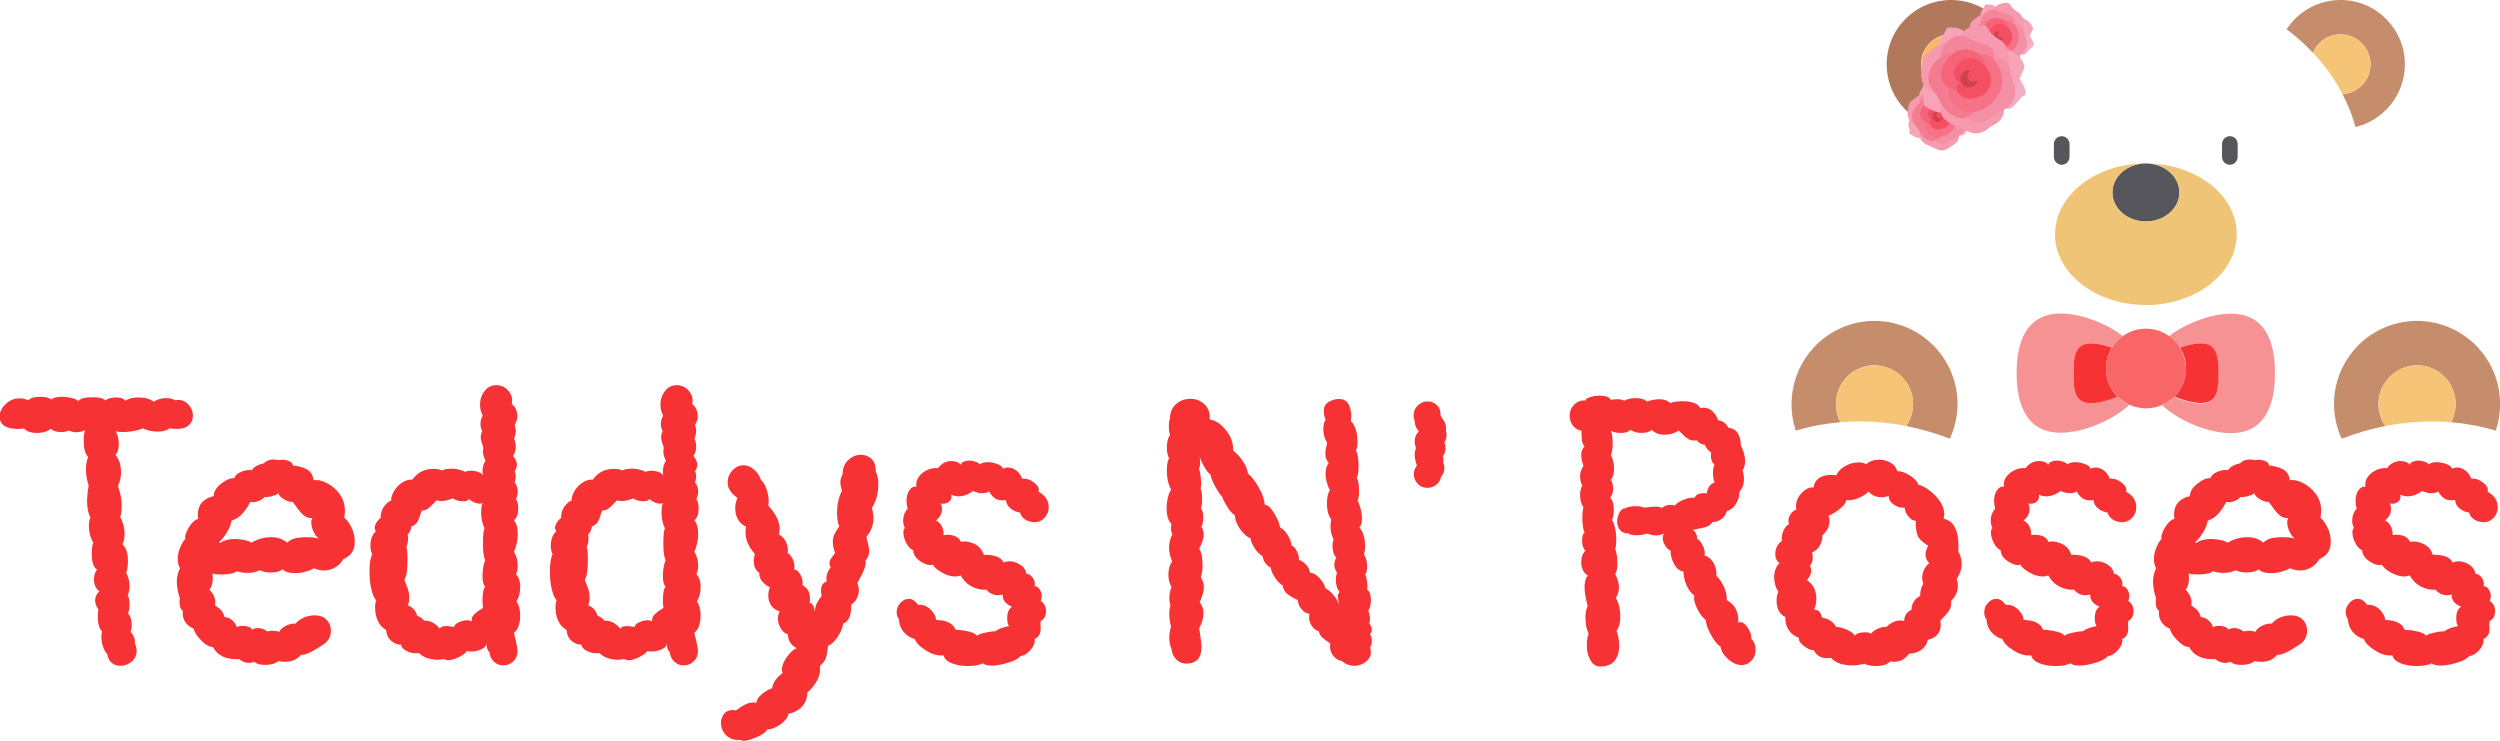 <?xml version="1.0" encoding="utf-8"?>
<!-- Generator: Adobe Illustrator 19.2.0, SVG Export Plug-In . SVG Version: 6.00 Build 0)  -->
<svg version="1.1" id="Слой_1" xmlns="http://www.w3.org/2000/svg" xmlns:xlink="http://www.w3.org/1999/xlink" x="0px" y="0px"
	 viewBox="0 0 1119.7 331.7" style="enable-background:new 0 0 1119.7 331.7;" xml:space="preserve">
<style type="text/css">
	.st0{fill:#F63234;}
	.st1{fill:#B2785B;}
	.st2{fill:#F8B864;}
	.st3{fill:#C68D6D;}
	.st4{fill:#F6C477;}
	.st5{fill:#F69293;}
	.st6{fill:#F96667;}
	.st7{fill:#57565C;}
	.st8{fill:#F0C477;}
	.st9{fill:#F4AEC3;}
	.st10{fill:#F7A4B9;}
	.st11{fill:#F79AAF;}
	.st12{fill:#F490A5;}
	.st13{fill:#F4869B;}
	.st14{fill:#F47C91;}
	.st15{fill:#F67387;}
	.st16{fill:#F76378;}
	.st17{fill:#F54F64;}
	.st18{fill:#D24150;}
</style>
<g>
	<path class="st0" d="M74.5,178.3c1.6,0,2.9,0.3,3.9,1c2.3-0.5,4.2,0.1,5.7,1.6s2.3,3.3,2.3,5.3c0,1.7-0.6,3.1-1.8,4.2
		c-1.2,1.1-2.9,1.7-5.2,1.7c-1.5,0-2.6-0.1-3.4-0.3c-1.2,1-3,1.5-5.3,1.5c-2.5,0-4.8-0.5-6.8-1.5c-0.7,0.5-1.9,0.8-3.7,1.2
		c-1.8,0.3-3.6,0.5-5.3,0.5c-1.1,0-2.1-0.1-3.1-0.3c0.9,1.5,1.4,3.3,1.4,5.6c0,2.4-0.5,4-1.5,4.9c1.7,2,2.5,4.7,2.5,8
		c0,2.2-0.5,4.1-1.4,5.9c1.1,3.1,1.7,6.1,1.7,9c0,1.9-0.2,3.6-0.7,5.1c0.6,0.7,1,1.8,1.4,3.2c0.4,1.5,0.6,2.9,0.6,4.4
		c0,1.7-0.3,3.2-1,4.4c1.7,1.6,2.5,4.1,2.5,7.5c0,2.3-0.3,4.1-0.8,5.4c1,1.6,1.5,3.6,1.5,6.1c0,1.5-0.3,2.8-0.8,3.9
		c0.6,1,0.8,2.4,0.8,4.2c0,1.7-0.2,3-0.7,3.9c1.1,1.1,1.7,2.9,1.7,5.4c0,1-0.2,2-0.5,2.9c1.5,1.7,2.1,3.4,1.9,5.1
		c0.6,1.4,0.8,2.5,0.8,3.4c0,1.9-0.7,3.5-2.2,4.8c-1.5,1.2-3.2,1.9-5.1,1.9c-1.5,0-2.7-0.4-3.8-1.3c-1.1-0.8-1.8-2.2-2.1-4
		c-0.8-0.8-1.4-1.9-1.9-3.4c-0.5-1.5-0.7-2.9-0.7-4.2c0-0.8,0.1-1.6,0.3-2.5c-1.2-1.2-1.9-3.4-1.9-6.6c0-1.5,0.1-2.5,0.3-3.1
		c-1-1.6-1.5-2.9-1.5-4.1c0-1.6,0.6-3,1.9-4.2c-1.6-1.1-2.4-2.9-2.4-5.3c0-1.9,0.5-3.4,1.4-4.4c-1.6-0.9-2.4-3.3-2.4-7.1
		c0-2.1,0.2-3.8,0.7-5.1c-0.6-0.7-1-1.7-1.4-3.1c-0.4-1.4-0.6-2.9-0.6-4.3c0-1.6,0.2-2.8,0.7-3.6c-1-2-1.5-4.5-1.5-7.3
		c0-1.7,0.2-4.1,0.7-7.3c-0.8-2.1-1.2-4.5-1.2-7c0-2.3,0.3-4.1,1-5.6c-1.4-1.4-2-3.8-2-7.5c0-1.7,0.2-3.2,0.5-4.6
		c-1.2,0.7-2.5,1-3.7,1c-1.2,0-2.4-0.3-3.6-0.8c-0.8,0.5-1.9,0.7-3.2,0.7c-2.3,0-3.8-0.5-4.8-1.5c-0.6,0.6-1.4,1-2.5,1.4
		c-1.1,0.3-2.3,0.5-3.6,0.5c-2.8,0-4.7-0.7-5.8-2c-0.7,0.1-1.6,0.2-2.7,0.2c-2.8,0-4.9-0.5-6.3-1.5s-2-2.4-2-4.1
		c0-1.9,0.9-3.8,2.7-5.5c1.8-1.8,4-2.6,6.4-2.6c1.1,0,2.4,0.3,3.9,0.8c0.9-1,2.7-1.5,5.3-1.5c2.1,0,3.8,0.4,4.9,1.2
		c0.9-0.8,2.5-1.2,4.7-1.2c1.5,0,2.9,0.2,4.3,0.5c1.4,0.3,2.5,0.8,3.1,1.4c0.8-1.1,2.9-1.7,6.3-1.7c3.1,0,5,0.5,5.8,1.5
		c0.9-0.9,2.5-1.4,4.8-1.4c2.1,0,3.5,0.5,4.1,1.5c1.4-1,3.3-1.5,5.9-1.5c2.9,0,5.2,0.6,6.8,1.9C70.6,178.8,72.4,178.3,74.5,178.3z"
		/>
	<path class="st0" d="M157.3,236c1.1,2.1,1.6,4.4,1.6,6.6c0,3.8-1.7,6.4-5.1,7.8c-0.9,1.6-2.1,2.8-3.6,3.7c-1.5,0.9-3.2,1.4-5,1.4
		c-1.5,0-3-0.3-4.6-1c-0.9,0.6-2.1,1.1-3.7,1.5c-1.6,0.5-3.2,0.7-4.7,0.7c-2.7,0-4.6-0.6-5.6-1.7c-1.1,0.9-2.9,1.4-5.4,1.4
		c-1.8,0-3.5-0.3-4.9-1c-1.6,0.8-3.4,1.2-5.4,1.2c-1.9,0-3.5-0.3-4.8-0.8c-1.1,1-3.5,1.5-7,1.5c-1.9,0-3.2-0.2-3.9-0.5
		c0.3,3.3-0.1,5.7-1.4,7.3c2.1,2.2,3,4.5,2.5,7c0.1,0.1,0.7,0.6,1.9,1.4c1.1,0.8,1.9,2.1,2.4,3.9c1.2,0,2.4,0.5,3.5,1.5
		c1.1,1,1.7,2,2,3.1c0.5-0.5,1.4-0.7,2.7-0.7c1,0,1.9,0.2,2.7,0.5c0.8,0.3,1.2,0.7,1.4,1.2c0.8-0.5,1.7-0.7,2.7-0.7
		c1.5,0,2.8,0.5,4.1,1.5c1.1-0.2,2-0.3,2.5-0.3c1.1,0,2.1,0.2,2.9,0.5c0.3-0.9,1.2-1.8,2.7-2.6c1.5-0.8,3-1.2,4.6-1.1
		c0.9-1.1,2.1-2,3.7-2.7c1.6-0.7,3.2-1,4.8-1c3.1,0,5.3,1.2,6.6,3.7c0.5,0.9,0.7,2,0.7,3.2c0,2.7-1.2,4.9-3.7,6.4
		c-0.6,0.3-1.5,0.9-2.9,1.8c-1.4,0.8-2.6,1.5-3.7,1.9c-1.1,0.5-2.2,0.7-3.1,0.7c-1.7,2-4,3.1-7,3.1c-1.4,0-2.4-0.1-3.1-0.3
		c-1.4,1.1-3.3,1.7-5.9,1.7c-2.4,0-4-0.5-4.9-1.4c-0.8,0.3-1.6,0.5-2.4,0.5c-1.6,0-3.1-0.6-4.4-1.7c-5.8,0.3-9.7-1.5-11.7-5.4
		c-1.6,0-3.4-1-5.3-3c-2-2-3.1-3.7-3.3-5.2c-2.6-1-4.2-2.9-4.9-5.6c-0.1-0.9-0.1-1.8,0-2.5c-0.5-0.1-0.8-0.6-1.1-1.4
		c-0.3-0.8-0.4-1.7-0.4-2.6c0-0.7,0.1-1.1,0.2-1.4c-0.9-2.7-1.4-5.2-1.4-7.5c0-2.3,0.5-4.3,1.4-6.1c-0.7-1.2-1-2.6-1-4.1
		c0-1.8,0.4-3.6,1.2-5.4c0.8-1.8,1.5-3,2.2-3.6c-0.2-0.6-0.1-1.6,0.5-3c0.6-1.4,1.3-2.7,2.3-3.9c1-1.2,2-1.9,3-2.1l-0.2-1.9
		c0-4.4,2.4-7.2,7.1-8.3c0-1.9,1.1-3.8,3.4-5.6c2.3-1.8,4.2-2.6,5.9-2.4c0.2-1.2,1.3-2.2,3.3-3c2-0.7,3.5-0.9,4.5-0.6
		c0.9-1.5,2.7-2.5,5.4-3.1c1-1.1,2.5-1.7,4.4-1.7c0.6,0,1.3,0.1,2.2,0.3l1.5-0.2c1.4,0,2.5,0.3,3.5,0.8c1,0.5,1.4,1.1,1.3,1.8
		c2.5,0.2,4.6,0.8,6.3,1.7c1.7,0.9,2.7,2.5,3.1,4.9c1.5-0.3,3.3,0,5.6,1.1c2.3,1.1,4.2,2.7,5.9,4.9c1.6,2.2,2.5,4.8,2.5,7.7
		c0,0.7-0.1,1.7-0.3,3.1C155.1,232.5,156.2,233.8,157.3,236z M137.2,240.6c2.5,0,4.4,0.2,5.8,0.7c-0.9-0.5-1.7-1.4-2.5-3
		c-0.7-1.5-1.1-3-1.1-4.3c0-0.9,0.2-1.6,0.5-2c-1.6,0.1-2.9-0.3-4-1.3c-1.1-1-2-2.1-2.9-3.3c-0.8-1.2-1.5-2.1-2-2.7
		c-0.6,0.3-1.7,0-3.5-0.9c-1.8-1-2.7-2-2.8-3c-0.5,0.6-1.4,1-2.9,1.4c-1.5,0.4-2.6,0.5-3.4,0.4c-0.3,0.6-1.1,1.1-2.4,1.7
		c-1.2,0.6-2.5,0.7-3.9,0.5c-1.1,2.1-2.3,3.9-3.6,5.3c-1.2,1.4-2.8,2.4-4.8,3.1c-0.2,1.6-0.9,3.3-2.1,5.3c-1.2,1.9-2.4,3.4-3.6,4.4
		l0.7,0.2c1.6-1.1,3.7-1.7,6.4-1.7c1.6,0,3.1,0.2,4.5,0.5c1.4,0.3,2.4,0.7,3,1.2c2.7-1.7,5.7-2.5,9-2.5c2.7,0,5.1,0.8,7.1,2.5
		C130,241.4,132.8,240.6,137.2,240.6z"/>
	<path class="st0" d="M215.6,290.8c-1.5,0.7-3.1,1-4.8,1c-0.8,0-1.4-0.1-1.7-0.2c-0.6,0.9-1.8,1.8-3.6,2.7c-1.8,0.9-3.4,1.4-4.8,1.4
		c-0.7,0-1.3-0.2-1.9-0.5c-1.1,0.2-2.1,0.3-2.9,0.3c-1.6,0-3.1-0.3-4.7-0.8c-1.5-0.6-2.7-1.3-3.5-2.2c-1.9,0.2-3.7,0-5.3-0.8
		c-1.6-0.7-2.6-1.7-2.8-3c-1.2,0.2-2.6-0.3-4.2-1.5c-1.5-1.2-2.3-2.9-2.5-5.1c-1.7-0.9-2.9-2.3-3.7-4.1c-0.8-1.8-1.2-3.7-1.2-5.8
		c0-1.5,0.2-2.6,0.5-3.4c-0.9-0.8-1.6-2.5-2.2-5c-0.6-2.5-0.8-5.2-0.8-8.1c0-3.4,0.4-5.9,1.2-7.5c-0.6-1.1-0.8-2.4-0.8-3.9
		c0-1.2,0.2-2.4,0.6-3.6c0.4-1.1,1-2,1.8-2.7c-0.3-0.6-0.5-1.1-0.5-1.5c0-0.8,0.3-1.6,0.8-2.5c0.6-0.9,1.2-1.6,1.9-2
		c-0.1-1.8,0.4-3.5,1.4-5c1.1-1.5,2.2-2.5,3.3-2.8c-0.1-1.1,0.3-2.5,1.2-4.1c0.9-1.6,2.1-2.9,3.6-3.9c1.5-1,3.1-1.5,4.7-1.4
		c2.3-3.2,5.4-4.8,9.3-4.8c1.7,0,3,0.2,3.9,0.7c1.2-0.6,2.8-0.8,4.6-0.8c1.8,0,3.8,0.5,5.9,1.4c0.7-0.3,1.5-0.5,2.5-0.5
		c1.1,0,2.2,0.2,3.3,0.6c1.1,0.4,1.8,0.9,2.1,1.6c-0.1-0.5-0.2-1.1-0.2-2c0-1.8,0.5-3.4,1.4-4.7c-0.8-1.4-1.2-2.7-1.2-4.1
		c0-0.7,0.1-1.2,0.2-1.5c-0.1-0.6-0.3-1.3-0.7-2.3c-0.3-1-0.5-1.8-0.5-2.5c0-0.9,0.2-1.8,0.7-2.7c-0.6-1.1-0.8-2.3-0.8-3.4
		c0-1.2,0.3-2.4,1-3.6c-0.8-1.6-1.2-3.2-1.2-4.9c0-2.3,0.6-4.3,2-6.1c1.3-1.8,3.1-2.7,5.3-2.7c1.9,0,3.6,0.7,5,2.1
		c1.4,1.4,2.1,3,2.1,4.8c0,0.7-0.1,1.2-0.2,1.5c1.7,1.4,2.5,3.2,2.5,5.6c0,1.2-0.4,2.5-1.2,3.9c0.3,0.8,0.5,1.6,0.5,2.5
		c0,1.2-0.3,2.4-0.8,3.6c0.6,1.1,0.8,2.3,0.8,3.6c0,1.6-0.4,2.9-1.2,4.1c1.1,1.4,1.7,2.7,1.7,3.9c0,0.9-0.3,1.9-1,2.9
		c0.3,0.7,0.5,1.5,0.5,2.5c0,0.8-0.2,1.6-0.5,2.5c0.9,1.2,1.4,2.6,1.4,4.1c0,1.1-0.3,2.3-0.8,3.4c0.7,1.1,1,2.5,1,4.1
		c0,2.6-0.6,4.4-1.9,5.4c1.1,1.4,1.7,3.4,1.7,6.1c0,1.6-0.2,3.2-0.6,4.7c-0.4,1.6-0.8,2.7-1.1,3.4c1.1,1.7,1.7,3.8,1.7,6.4
		c0,1.2-0.3,2.4-0.8,3.6c1.2,1.2,1.9,3.1,1.9,5.6c0,2.7-0.6,4.9-1.7,6.6c1.1,1.5,1.7,3.6,1.7,6.3c0,1.8-0.3,3.4-0.8,4.8
		c-0.5,1.4-1.2,2.3-2,2.8c0.1,0.8,0.4,2,0.8,3.6c0.6,2.5,0.8,4.1,0.8,4.7c0,1.8-0.6,3.3-1.7,4.4c-1.4,1.4-2.9,2-4.8,2
		c-1.5,0-2.8-0.5-4-1.6c-1.2-1.1-1.9-2.5-2.1-4.3c-0.6-0.6-1-1.3-1.2-2.3c-0.2-1-0.3-1.6-0.3-1.8
		C217.9,289.3,217.1,290.1,215.6,290.8z M200,280.4c0.8,0,1.5,0.1,2,0.2c0.6,0.1,1,0.2,1.4,0.2c0.1-0.8,0.8-1.5,2.1-2.1
		c1.3-0.6,2.6-0.9,3.8-0.9c0.8,0,1.5,0.2,2,0.5c-0.1-1.1,0.1-2,0.7-2.7c0.6-0.7,1.3-1.3,2.3-2c1-0.6,1.7-1.1,2.1-1.4
		c-0.2-0.5-0.3-1.5-0.3-3.1c0-3.4,0.4-5.5,1.2-6.3c-0.8-0.8-1.2-2.4-1.2-4.8c0-2.7,0.4-5.1,1.2-7.1c-0.7-1.5-1-4-1-7.5
		c0-3.4,0.2-5.7,0.7-6.8c-1-2-1.5-4.4-1.5-7c0-2,0.2-3.5,0.7-4.4c-0.7,0.5-1.7,0.5-3,0.1c-1.3-0.4-2.3-1-3.1-1.8
		c-0.5,0.7-1.4,1-2.7,1c-0.9,0-1.8-0.1-2.7-0.4c-0.9-0.3-1.5-0.6-1.9-0.9c-1.8,0.8-3.6,1.2-5.3,1.2c-0.5,0-1.1-0.1-2-0.3
		c-1.5,1.6-2.6,2.7-3.4,3.4c-0.8,0.7-1.9,1.1-3.2,1.2c-0.3,0.8-0.7,1.7-1,2.8c-0.3,1.1-0.7,1.9-1.2,2.6c-0.5,0.7-1.2,1.2-2.4,1.7
		c-0.2,1.5-0.8,2.7-1.7,3.6c0.1,0.5,0.2,1.1,0.2,1.9c0,1.1-0.3,2.4-0.8,3.7c0.3,0.8,0.5,2.5,0.5,5.3c0,5.2-0.5,8.3-1.4,9.3
		c0.1,0.5,0.5,1.5,1.2,3.2s1,3.3,1,4.9c0,1.2-0.2,2.4-0.7,3.4c2.3,0.9,3.7,2.5,4.2,4.7c1.1,0.3,2.2,1.1,3.2,2.2c2.7-0.1,5,1.1,7,3.6
		C197.3,280.8,198.3,280.4,200,280.4z"/>
	<path class="st0" d="M296.4,290.8c-1.5,0.7-3.1,1-4.8,1c-0.8,0-1.4-0.1-1.7-0.2c-0.6,0.9-1.8,1.8-3.6,2.7c-1.8,0.9-3.4,1.4-4.8,1.4
		c-0.7,0-1.3-0.2-1.9-0.5c-1.1,0.2-2.1,0.3-2.9,0.3c-1.6,0-3.1-0.3-4.7-0.8c-1.5-0.6-2.7-1.3-3.5-2.2c-1.9,0.2-3.7,0-5.3-0.8
		c-1.6-0.7-2.6-1.7-2.8-3c-1.2,0.2-2.6-0.3-4.2-1.5c-1.5-1.2-2.3-2.9-2.5-5.1c-1.7-0.9-2.9-2.3-3.7-4.1c-0.8-1.8-1.2-3.7-1.2-5.8
		c0-1.5,0.2-2.6,0.5-3.4c-0.9-0.8-1.6-2.5-2.2-5c-0.6-2.5-0.8-5.2-0.8-8.1c0-3.4,0.4-5.9,1.2-7.5c-0.6-1.1-0.8-2.4-0.8-3.9
		c0-1.2,0.2-2.4,0.6-3.6c0.4-1.1,1-2,1.8-2.7c-0.3-0.6-0.5-1.1-0.5-1.5c0-0.8,0.3-1.6,0.8-2.5c0.6-0.9,1.2-1.6,1.9-2
		c-0.1-1.8,0.4-3.5,1.4-5c1.1-1.5,2.2-2.5,3.3-2.8c-0.1-1.1,0.3-2.5,1.2-4.1c0.9-1.6,2.1-2.9,3.6-3.9c1.5-1,3.1-1.5,4.7-1.4
		c2.3-3.2,5.4-4.8,9.3-4.8c1.7,0,3,0.2,3.9,0.7c1.2-0.6,2.8-0.8,4.6-0.8c1.8,0,3.8,0.5,5.9,1.4c0.7-0.3,1.5-0.5,2.5-0.5
		c1.1,0,2.2,0.2,3.3,0.6c1.1,0.4,1.8,0.9,2.1,1.6c-0.1-0.5-0.2-1.1-0.2-2c0-1.8,0.5-3.4,1.4-4.7c-0.8-1.4-1.2-2.7-1.2-4.1
		c0-0.7,0.1-1.2,0.2-1.5c-0.1-0.6-0.3-1.3-0.7-2.3c-0.3-1-0.5-1.8-0.5-2.5c0-0.9,0.2-1.8,0.7-2.7c-0.6-1.1-0.8-2.3-0.8-3.4
		c0-1.2,0.3-2.4,1-3.6c-0.8-1.6-1.2-3.2-1.2-4.9c0-2.3,0.6-4.3,2-6.1c1.3-1.8,3.1-2.7,5.3-2.7c1.9,0,3.6,0.7,5,2.1
		c1.4,1.4,2.1,3,2.1,4.8c0,0.7-0.1,1.2-0.2,1.5c1.7,1.4,2.5,3.2,2.5,5.6c0,1.2-0.4,2.5-1.2,3.9c0.3,0.8,0.5,1.6,0.5,2.5
		c0,1.2-0.3,2.4-0.8,3.6c0.6,1.1,0.8,2.3,0.8,3.6c0,1.6-0.4,2.9-1.2,4.1c1.1,1.4,1.7,2.7,1.7,3.9c0,0.9-0.3,1.9-1,2.9
		c0.3,0.7,0.5,1.5,0.5,2.5c0,0.8-0.2,1.6-0.5,2.5c0.9,1.2,1.4,2.6,1.4,4.1c0,1.1-0.3,2.3-0.8,3.4c0.7,1.1,1,2.5,1,4.1
		c0,2.6-0.6,4.4-1.9,5.4c1.1,1.4,1.7,3.4,1.7,6.1c0,1.6-0.2,3.2-0.6,4.7c-0.4,1.6-0.8,2.7-1.1,3.4c1.1,1.7,1.7,3.8,1.7,6.4
		c0,1.2-0.3,2.4-0.8,3.6c1.2,1.2,1.9,3.1,1.9,5.6c0,2.7-0.6,4.9-1.7,6.6c1.1,1.5,1.7,3.6,1.7,6.3c0,1.8-0.3,3.4-0.8,4.8
		c-0.5,1.4-1.2,2.3-2,2.8c0.1,0.8,0.4,2,0.8,3.6c0.6,2.5,0.8,4.1,0.8,4.7c0,1.8-0.6,3.3-1.7,4.4c-1.4,1.4-2.9,2-4.8,2
		c-1.5,0-2.8-0.5-4-1.6c-1.2-1.1-1.9-2.5-2.1-4.3c-0.6-0.6-1-1.3-1.2-2.3c-0.2-1-0.3-1.6-0.3-1.8
		C298.7,289.3,297.9,290.1,296.4,290.8z M280.8,280.4c0.8,0,1.5,0.1,2,0.2c0.6,0.1,1,0.2,1.4,0.2c0.1-0.8,0.8-1.5,2.1-2.1
		c1.3-0.6,2.6-0.9,3.8-0.9c0.8,0,1.5,0.2,2,0.5c-0.1-1.1,0.1-2,0.7-2.7c0.6-0.7,1.3-1.3,2.3-2c1-0.6,1.7-1.1,2.1-1.4
		c-0.2-0.5-0.3-1.5-0.3-3.1c0-3.4,0.4-5.5,1.2-6.3c-0.8-0.8-1.2-2.4-1.2-4.8c0-2.7,0.4-5.1,1.2-7.1c-0.7-1.5-1-4-1-7.5
		c0-3.4,0.2-5.7,0.7-6.8c-1-2-1.5-4.4-1.5-7c0-2,0.2-3.5,0.7-4.4c-0.7,0.5-1.7,0.5-3,0.1c-1.3-0.4-2.3-1-3.1-1.8
		c-0.5,0.7-1.4,1-2.7,1c-0.9,0-1.8-0.1-2.7-0.4c-0.9-0.3-1.5-0.6-1.9-0.9c-1.8,0.8-3.6,1.2-5.3,1.2c-0.5,0-1.1-0.1-2-0.3
		c-1.5,1.6-2.6,2.7-3.4,3.4c-0.8,0.7-1.9,1.1-3.2,1.2c-0.3,0.8-0.7,1.7-1,2.8c-0.3,1.1-0.7,1.9-1.2,2.6c-0.5,0.7-1.2,1.2-2.4,1.7
		c-0.2,1.5-0.8,2.7-1.7,3.6c0.1,0.5,0.2,1.1,0.2,1.9c0,1.1-0.3,2.4-0.8,3.7c0.3,0.8,0.5,2.5,0.5,5.3c0,5.2-0.5,8.3-1.4,9.3
		c0.1,0.5,0.5,1.5,1.2,3.2s1,3.3,1,4.9c0,1.2-0.2,2.4-0.7,3.4c2.3,0.9,3.7,2.5,4.2,4.7c1.1,0.3,2.2,1.1,3.2,2.2c2.7-0.1,5,1.1,7,3.6
		C278.1,280.8,279.1,280.4,280.8,280.4z"/>
	<path class="st0" d="M381.2,270.9c0.2,4.5-1,7.4-3.6,8.5c-0.2,1.8-1,3.7-2.4,5.8s-2.8,3.4-4.4,4.1c0,0.5-0.1,1.4-0.3,2.8
		c-0.2,1.4-0.5,2.6-1,3.5c-0.5,0.9-1.3,1.8-2.3,2.7c0.6,4-1.3,7.9-5.6,11.9c-0.1,2.7-1,4.9-2.6,6.5c-1.6,1.6-3.6,2.6-5.9,3
		c-0.2,1.6-1.4,3.1-3.5,4.7c-2.1,1.5-4.1,2.3-6,2.3c-0.5,1.2-2.3,2.5-5.5,3.8c-3.2,1.3-5.3,1.6-6.4,0.9c-2.7,0.2-4.9-0.5-6.4-2
		c-1.6-1.6-2.4-3.5-2.4-5.6c0-1.6,0.5-2.9,1.4-4.1c0.9-1.1,2.2-1.7,3.9-1.7c0.6,0,1,0.1,1.4,0.2c3.2-2.4,5.7-3.6,7.6-3.6
		c0.7,0,1.2,0.1,1.5,0.2c0.2-1.4,1-2.6,2.4-3.8c1.4-1.2,2.9-2.1,4.8-2.8c0-1.1,0.5-2.3,1.4-3.6c0.9-1.2,2-2.3,3.2-3.1
		c-0.2-0.7-0.3-1.2-0.3-1.5c0-1.7,0.7-3.6,2.2-5.7c1.5-2.1,2.9-3.4,4.4-4c-2.6-1.4-3.9-3.4-3.9-6.3c-1.1-0.1-2.2-0.9-3.1-2.4
		c-1-1.5-1.4-3.1-1.4-4.8c0-1,0.3-2,0.8-2.9c-1.7-0.6-3-1.5-3.8-2.7c-0.8-1.2-1.3-2.7-1.3-4.4c0-1.2,0.2-2.5,0.7-3.7
		c-1.6-0.9-2.8-1.9-3.6-2.9s-1.2-2.2-1.1-3.6c-1.7-1.1-2.5-2.9-2.5-5.3c0-1.1,0.2-2.2,0.5-3.2c-2.8-3.1-4.2-6.3-4.2-9.8
		c0-1,0.1-1.8,0.2-2.4c-1.6-0.8-2.8-1.9-3.6-3.3c-0.8-1.4-1.2-3-1.2-4.8c0-1.7,0.3-3.3,1-4.8c-2.9-2-4.4-4.3-4.4-6.8
		c0-2.8,1.2-5.1,3.7-6.8c1-0.7,2.1-1,3.4-1c1.7,0,3.3,0.6,4.7,1.9c1.4,1.2,2.5,2.8,3.1,4.6c1,0.9,1.9,2.3,2.5,4.2
		c0.7,1.9,1,3.7,1,5.4c0,1-0.1,1.7-0.2,2c3.4,3.6,5.1,7.1,5.1,10.5c0,0.5-0.1,1.2-0.3,2.4c1.5,0.8,2.5,2,3.2,3.5s0.9,3.1,0.7,4.7
		c1.1,0.9,2,2,2.5,3.4c0.5,1.4,0.7,2.7,0.4,4.1c1,0,2,0.8,2.8,2.3c0.8,1.5,1.2,3.1,0.9,4.7c1.5,0.8,2.4,1.8,2.9,3.1
		c0.5,1.3,0.6,2.9,0.3,4.7c1.5,0.5,2.2,1.9,2.2,4.2c0.3-1.9,0.7-3.3,1.2-4.2c0.5-0.9,1.1-1.9,2-2.9c-0.2-1.1-0.3-1.9-0.3-2.2
		c0-1.2,0.2-2.2,0.7-3c0.5-0.7,1.1-1.2,1.9-1.3c-0.5-2.1,0.1-4.2,1.7-6.3c-0.3-0.7-0.5-1.4-0.5-2c0-0.8,0.4-1.7,1.1-2.6
		c0.7-1,1.2-1.6,1.4-1.9c-0.7-2-1-3.7-1-5.1c0-1.1,0.2-2.2,0.7-3.2c0.5-1,1.2-2.3,2.2-3.7c-0.7-1.4-1-3.4-1-6.1
		c0-3.6,0.7-6.9,2.2-9.8c-0.5-1.6-0.7-2.8-0.7-3.7c0-1.4,0.3-2.5,1-3.6c0-2.7,0.8-4.9,2.5-6.4c1.7-1.6,3.6-2.4,5.8-2.4
		c1.8,0,3.4,0.7,4.7,1.9c1.3,1.3,1.9,3.1,1.8,5.5c0.8,1.6,1.2,3.5,1.2,5.8c0,4.1-1,7.6-2.9,10.7c0.5,1.5,0.7,3.1,0.7,4.7
		c0,2.8-1,5.5-3.1,8.1c0.1,0.9,0.3,2,0.7,3.2c0.3,1.2,0.5,2.3,0.5,3.1c0,1.7-0.6,3.2-1.7,4.4c0.6,1.6-0.6,4.9-3.6,10
		c0.5,1.4,0.7,2.4,0.7,3.2c0,0.9-0.2,1.8-0.5,2.7C383.7,268.5,382.7,269.8,381.2,270.9z"/>
	<path class="st0" d="M466.1,281.6c0,2.3-0.9,3.8-2.7,4.6c0.2,1.7-0.5,3.4-2,5.1c-1.6,1.7-3.1,2.5-4.4,2.5c-0.6,1-2.3,2-5.1,2.9
		c-2.8,0.9-5.4,1.4-7.8,1.4c-1.7,0-3-0.3-3.9-1c-1.6,0.8-3.8,1.2-6.8,1.2c-2.6,0-4.9-0.4-7-1.2c-2.1-0.8-3.4-2-3.8-3.6
		c-2.3,0.3-4.8-0.3-7.6-2c-2.8-1.7-4.6-3.4-5.3-5.3c-2-0.6-3.7-1.6-5-3.2c-1.3-1.6-2-3.4-2.1-5.6c-0.7-1-1-2-1-3.1
		c0-1.6,0.5-3,1.6-4.2c1.1-1.2,2.3-1.9,3.8-1.9c1.5,0,2.9,0.9,4.2,2.7c2-0.2,3.9,0.5,5.5,2c1.6,1.6,2.5,3.2,2.5,4.7
		c0.3,0,1.2,0.1,2.6,0.3c1.4,0.2,2.7,0.6,3.8,1.3c1.1,0.7,1.9,1.6,2.4,2.9c2,0,4,0.3,6,0.8c2,0.5,3.1,1.1,3.5,1.8
		c0.9-0.6,2.2-1,4-1.4c1.8-0.4,3.3-0.6,4.5-0.6c0.3-0.5,1.2-0.9,2.5-1.4c1.4-0.5,2.5-0.7,3.4-0.9c-0.6-0.8-0.8-2-0.8-3.6
		c0-2.4,0.7-4.1,2.2-5.1c-1.4-0.5-2.4-1.2-3.2-2.1c-0.8-1-1.1-2.1-1-3.3c-0.9,0.2-1.6,0.3-2,0.3c-2.1,0-3.9-0.8-5.3-2.5
		c-2.3,0.2-4.5-0.3-6.7-1.5c-2.2-1.2-3.8-2.9-4.8-4.9c-0.8,0.3-1.6,0.5-2.5,0.5c-1.9,0-3.9-0.6-6-1.8c-2.1-1.2-3.4-2.3-4-3.5
		c-1.6,0.5-3.5-0.1-5.6-1.5c-2.1-1.5-3.2-3.1-3.2-4.9c-1.4-0.7-2.4-1.8-3.2-3.5c-0.8-1.6-1.2-3.1-1.2-4.5c0-1,0.2-1.7,0.7-2
		c-0.6-1.1-0.8-2.3-0.8-3.4c0-2,0.7-3.8,2-5.3c-0.3-1.2-0.5-2.4-0.5-3.4c0-1.9,0.4-3.5,1.3-4.8c0.8-1.3,1.9-1.8,3.1-1.6
		c-0.2-1.8,0.2-3.4,1.3-4.7c1.1-1.4,2.4-2.3,4.1-3c1.6-0.6,3.1-0.8,4.3-0.6c0.7-1,1.6-1.8,2.7-2.4c1.1-0.6,2.3-0.8,3.4-0.8
		c1.9,0,3.3,0.6,4.1,1.7c0.1-0.6,0.5-1,1.3-1.4c0.7-0.3,1.6-0.5,2.6-0.5c0.9,0,1.8,0.2,2.7,0.5c0.9,0.3,1.6,0.7,2,1.2
		c0.7-0.7,1.9-1,3.6-1c1.4,0,2.7,0.3,4.1,0.8c1.4,0.5,2.3,1.2,2.7,2.1c0.7-0.3,1.4-0.5,2.2-0.5c1.4,0,2.6,0.5,3.8,1.4
		c1.2,1,2,2.2,2.5,3.6c1.7-0.2,3.4,0.3,5.3,1.7c1.8,1.4,2.5,2.7,2,4.1c3.1,1.7,4.6,4,4.6,7c0,1.8-0.6,3.4-1.9,4.7
		c-1.2,1.4-2.8,2-4.7,2c-1.7-0.1-3.1-0.6-4.2-1.4c-1.1-0.8-1.8-1.8-2-2.9c-1.5-0.2-2.9-0.8-4.2-1.8c-1.3-1-2-2.2-2.1-3.8
		c-2.1,0.2-3.8,0-4.8-0.7c-1.1-0.7-2-1.8-2.8-3.2c-0.8,0.6-1.8,0.8-3.1,0.8c-1.2,0-2.6-0.3-4.1-1c-0.8,0.7-1.8,1.2-3,1.7
		c-1.2,0.5-2.3,0.7-3.5,0.7c-1.2,0-2.3-0.3-3.2-0.8c0.2,1.4-0.1,2.4-1,3.2c-0.9,0.8-2.1,1.1-3.7,0.8c0.3,0.8,0.5,1.6,0.5,2.5
		c0,2-0.9,3.7-2.7,5.1c1.2,0.6,2.1,1.5,2.7,2.8c0.6,1.3,0.8,2.6,0.7,3.8l1.4-0.2c3.4,0,5.5,1.1,6.4,3.2l1.4-0.2
		c1.8,0,3.5,0.5,5.2,1.4c1.6,0.9,2.9,2.4,3.6,4.6c1.8-0.1,3.6,0.1,5.3,0.6c1.7,0.5,2.9,1.4,3.6,2.8c0.9-0.3,1.8-0.5,2.5-0.5
		c1.9,0,3.6,0.6,5.2,1.7c1.5,1.1,2.3,2.4,2.5,3.9c1,0,2,0.6,2.8,1.7c0.8,1.1,1.2,2.4,0.9,3.9c0.8-0.1,1.5,0.3,2.2,1.3s1,2.1,1,3.3
		c0,0.7-0.2,1.3-0.5,1.9c1.6,1.1,2.4,2.7,2.4,4.6c0,1-0.2,1.9-0.6,2.7c-0.4,0.8-1,1.4-1.8,1.7C465.9,279.4,466.1,280.5,466.1,281.6z
		"/>
	<path class="st0" d="M614.4,282c0,0.8-0.3,1.5-0.8,2c0.6,1,0.8,2,0.8,3.1c0,0.9-0.2,1.8-0.7,2.7c0.2,1.4,0.3,2.2,0.3,2.5
		c0,1.6-0.9,3.1-2.7,4.4c-1.4,1-2.9,1.5-4.6,1.5c-2.1,0-4.1-0.7-5.8-2.2c-1.6-0.2-2.9-1.1-4-2.6c-1.1-1.5-1.4-3.3-1.1-5.2
		c-0.6-0.5-1.2-0.9-2-1.4c-0.8-0.5-1.4-1.1-2-1.7c-0.5-0.6-0.9-1.4-1.1-2.3c-1.4-0.5-2.4-1.3-3.2-2.5c-0.8-1.2-1.2-2.5-1.2-4
		c0-0.6,0.1-1,0.2-1.4c-1.5-0.2-2.7-0.9-3.6-2.1c-1-1.2-1.5-2.5-1.6-4c-2.3-1.1-3.9-2.1-4.9-2.9c-1-0.8-1.6-2-1.9-3.7
		c-1.1-0.6-2.3-1.7-3.4-3.4c-1.1-1.7-1.8-3.2-2-4.6c-2-1-3.2-2.7-3.6-5.1c-1-0.5-2.2-1.6-3.4-3.3c-1.2-1.8-1.9-3.3-2-4.7
		c-1.6-0.6-3.1-1.9-4.6-4c-1.5-2.1-2.3-4.2-2.5-6.4c-0.9-0.5-2-1.6-3.2-3.5c-1.2-1.9-2-3.4-2.4-4.7c-0.9-0.9-1.9-2.4-3.1-4.5
		c-1.1-2.1-1.9-3.9-2.2-5.5c-0.9-0.7-1.9-1.9-2.9-3.7c-1-1.8-1.7-3.4-2-4.7c0.2,0.7,0.3,1.6,0.3,2.9c0,1.5-0.2,2.4-0.5,2.7
		c0.7,2.7,1,5,1,6.8c0,0.7-0.1,1.5-0.3,2.4c0.5,1,0.7,2.5,0.7,4.6c0,1.8-0.2,3.2-0.5,4.2c0.7,0.8,1,2.1,1,4.1c0,1.7-0.3,3.1-0.8,4.2
		c0.7,1.1,1,2.3,1,3.4c0,1.2-0.3,2.5-0.9,3.9c-0.6,1.4-1,2.2-1.1,2.5c1,1.5,1.5,4,1.5,7.5c0,2-0.3,3.8-0.8,5.3
		c0.9,1.5,1.4,2.9,1.4,4.4c0,1.6-0.6,3.8-1.9,6.8c1.1,1.1,1.7,2.7,1.7,4.7c0,2.3-0.6,4.5-1.9,6.8c0.1,1,0.3,2.4,0.6,4.2
		c0.3,1.8,0.4,3.3,0.4,4.4c0,4.9-2.3,7.3-6.8,7.3c-1.8,0-3.3-0.6-4.5-1.9c-1.2-1.2-1.9-2.8-2.1-4.6c-0.7-1.6-1-3.3-1-5.1
		c0-1.8,0.3-3.4,0.8-4.9c-0.6-2-0.8-4-0.8-5.8c0-1.5,0.2-2.7,0.5-3.7c-0.3-1.2-0.5-2.3-0.5-3.2c0-1.7,0.3-3.4,1-5.1
		c-0.9-1.5-1.4-3.3-1.4-5.6c0-2.5,0.6-4.4,1.7-5.8c-0.9-2.1-1.4-4.2-1.4-6.1c0-2.3,0.5-4.3,1.5-6.1c-0.5-1.1-0.7-2-0.7-2.7
		c0-0.3,0.1-1,0.3-1.9c-1.5-1.5-2.2-3.8-2.2-7.1c0-1.7,0.2-3.3,0.6-4.9c0.4-1.6,0.9-2.7,1.4-3.4c-1.2-2.3-1.9-5.1-1.9-8.7
		c0-2.3,0.3-4.1,1-5.4c-0.7-1.2-1-2.8-1-4.7c0-2.4,0.5-4.3,1.4-5.8c-0.3-0.9-0.5-2.2-0.5-3.9c0-1.6,0.2-2.7,0.5-3.2
		c0-2.8,0.9-5,2.7-6.6c1.8-1.6,4-2.4,6.4-2.4c2.5,0,4.6,0.8,6.4,2.5c1.8,1.7,2.5,4,2.3,6.8c2.6,0.3,5,1.9,7.3,4.8
		c2.3,2.8,3.3,5.9,3.2,9.2c1.5,1,2.9,2.5,4.3,4.6c1.4,2,2.2,3.9,2.3,5.6c1.5,1.1,3.1,3.2,4.8,6.1c1.7,2.9,2.6,5.5,2.7,7.8
		c1.4,0.1,2.8,1.4,4.3,3.9c1.5,2.5,2.4,4.6,2.6,6.3c1.1,0.5,2.3,1.6,3.4,3.4c1.1,1.8,1.7,3.4,1.7,4.7c0.9,0.2,1.7,1.1,2.5,2.7
		c0.7,1.6,1,2.8,0.8,3.7c2.8,1.1,4.5,3.1,5.1,5.9c1.2-0.1,2.6,0.6,4.1,2.2c1.5,1.6,2.4,3.2,2.7,4.7c1.1,0.5,2.3,1.4,3.6,3
		c1.3,1.5,2.1,3,2.5,4.3c-0.3-1.7-0.5-2.9-0.5-3.7c0-0.8,0.3-1.5,0.8-2c-1.1-1.2-1.7-3.1-1.7-5.4c0-1.2,0.2-2.3,0.5-3.1
		c-0.8-1.4-1.2-2.6-1.2-3.7c0-1,0.3-2.1,0.9-3.2c-1.1-1-1.7-2.8-1.7-5.3c0-1.1,0.2-2,0.5-2.7c-0.9-1.8-1.4-3.8-1.4-6.1
		c0-0.7,0.1-1.7,0.3-3.1c-1.2-1.5-1.9-3.8-1.9-7.1c0-2.7,0.5-4.7,1.4-5.9c-0.6-0.8-1-1.9-1.4-3.3c-0.4-1.4-0.6-2.7-0.6-4
		c0-2.1,0.5-3.8,1.4-4.9c-1-1-1.5-2.4-1.5-4.2c0-1.2,0.3-2.8,0.8-4.8c-1.1-1.7-1.7-3.7-1.7-6.1c0-1.8,0.3-3.2,1-4.2
		c-0.6-1.5-0.8-2.8-0.8-3.9c0-2.3,1.1-3.8,3.4-4.7c1.2-0.5,2.4-0.7,3.4-0.7c1.9,0,3.3,0.7,4.2,2.2c0.8,1.5,1.3,3.2,1.3,5.3
		c0,1.1-0.1,1.9-0.2,2.4c0.9,0.7,1.6,1.9,2.2,3.7c0.6,1.8,0.8,3.7,0.8,5.6c0,1.7-0.2,2.9-0.7,3.7c0.8,1.8,1.2,4.2,1.2,7.1
		c0,2.5-0.3,4.2-0.8,5.3c0.7,1.4,1,3.3,1,5.9c0,2-0.2,3.5-0.7,4.4c0.6,0.9,1,2.1,1.4,3.6c0.4,1.5,0.6,3,0.6,4.3
		c0,1.9-0.4,3.3-1.2,4.1c0.8,0.7,1.4,1.8,1.9,3.4c0.5,1.6,0.7,3.2,0.7,4.9c0,1.5-0.2,2.7-0.5,3.7c0.9,1.5,1.4,3.2,1.4,5.3
		c0,1.7-0.3,2.9-0.8,3.6c0.3,0.7,0.6,1.8,0.8,3.4c0.2,1.6,0.2,2.7,0,3.4c1.1,0.8,1.7,2.4,1.7,4.9c0,1.9-0.4,3.5-1.2,4.6
		c0.6,1.5,0.8,2.7,0.8,3.6c0,0.3-0.1,1.1-0.3,2.2C614,280.1,614.4,281,614.4,282z"/>
	<path class="st0" d="M643.6,181.5c1.2,1.2,1.7,2.8,1.6,4.6c0.2,0.5,0.6,1.1,1.2,2c0.6,0.8,0.9,1.6,1.1,2.4c0.2,0.7,0.2,1.5,0.1,2.3
		c0.2,0.9,0.3,1.5,0.3,1.9c0,1.2-0.3,2.4-1,3.4c0.3,0.8,0.5,1.6,0.5,2.5c0,1.6-0.4,2.8-1.2,3.7c0.3,0.9,0.4,1.9,0.2,2.9
		c0.3,0.7,0.5,1.5,0.5,2.4c0,1.6-0.5,2.9-1.5,3.9c-0.2,1.5-0.9,2.7-2.1,3.6c-1.2,0.9-2.5,1.4-4,1.4c-1.8,0-3.3-0.6-4.4-1.9
		c-1.1-1.2-1.7-2.7-1.7-4.2c0-1.4,0.5-2.7,1.4-3.9c-0.7-2-1-3.7-1-4.9c0-1.1,0.2-2.1,0.7-2.9c-0.5-0.9-0.7-1.9-0.7-3.1
		c0-1.7,0.6-3.2,1.9-4.4c-1.2-1.2-1.9-2.8-1.9-4.6c-0.3-0.9-0.5-1.8-0.5-2.5c0-1.7,0.6-3.2,1.8-4.4c1.2-1.2,2.6-1.9,4.3-1.9
		C640.9,179.7,642.4,180.3,643.6,181.5z"/>
	<path class="st0" d="M781.8,279.9c0.9,1,1.6,2.2,2.1,3.4c0.5,1.2,0.6,2.1,0.4,2.7c1.4,1.4,2,3.1,2,5.1c0,1.7-0.5,3.2-1.6,4.5
		c-1.1,1.3-2.5,2.1-4.2,2.3c-2,0.1-4.1-0.7-6.3-2.5c-2.1-1.8-3.3-3.7-3.6-5.8c-1.4-0.8-2.8-2.5-4.3-5.3s-2.3-4.9-2.3-6.6
		c-1.4-1-2.7-2.7-3.9-5.2c-1.2-2.4-1.6-4.3-1.2-5.7c-1.6-1.2-2.8-2.9-3.6-4.8c-0.8-2-1.3-4-1.3-6c-1.7-0.2-3.1-1.4-4.2-3.4
		c-1.1-2-1.6-4-1.6-5.9c-1-0.6-1.9-1.4-2.5-2.5c-0.7-1.1-1-2.3-1-3.4c0-0.7,0.2-1.4,0.7-2c-1.1,0.7-2.3,1-3.6,1s-2.6-0.3-4.1-0.8
		c-1.6,0.5-3.3,0.7-5.1,0.7c-1.6,0-2.7-0.3-3.2-0.8c-1.7,0-3-0.5-3.8-1.5c-0.9-1-1.3-2.3-1.3-3.9c0-1.5,0.4-2.8,1.1-4.1
		c0.7-1.2,1.6-1.8,2.5-1.7c0.2-0.2,0.8-0.5,1.7-0.7c0.9-0.2,1.9-0.3,2.9-0.3c1.8,0,3.1,0.2,3.9,0.7c1.8-0.3,3.4-0.5,4.9-0.5
		c1.6,0,2.5,0.2,2.9,0.7c1.2-1,2.5-1.5,3.7-1.5c0.9,0,1.6,0.1,2.2,0.3c0.7-0.9,2-1.8,4-2.6c2-0.8,3.6-1.1,4.8-0.8
		c0.5-1,1.2-1.7,2.4-1.9c1.1-0.3,2.2-0.3,3.2-0.1c0-1,0.3-2,1-3.1c0.7-1,1.5-1.6,2.4-1.7c-0.5-1.6-0.7-3.1-0.7-4.4
		c0-1.6,0.2-2.8,0.7-3.7c-0.7-0.6-1.2-1.3-1.4-2.3c-0.3-1-0.3-1.9-0.1-3c-1.5-1.2-2.4-2.4-2.9-3.6c-1.4-0.1-2.5-0.8-3.6-2
		c-1.5,0.2-2.7,0.1-3.6-0.5c-0.9-0.6-1.8-1.2-2.5-2c-0.8-0.8-1.4-1.4-1.9-1.9c-1.8,1.2-3.9,1.9-6.3,1.9c-2.5,0-4.4-0.7-5.8-2.2
		c-0.9,0.9-2.4,1.4-4.6,1.4c-2,0-3.7-0.5-4.9-1.4c-0.9,0.9-2.3,1.4-4.2,1.4c-1.9,0-3.5-0.3-4.6-1c0.6,1.7,0.8,3.7,0.8,5.9
		c0,1.9-0.3,3.6-0.8,4.9c0.9,2,1.4,4.1,1.4,6.3c0,2.2-0.5,3.7-1.4,4.8c0.7,1.4,1,2.8,1,4.2c0,1.6-0.5,2.9-1.4,3.9
		c1.1,1,1.7,2.8,1.7,5.3c0,2.1-0.3,3.7-0.8,4.7c0.6,0.8,1,2.1,1.4,3.9s0.5,3.6,0.5,5.4c0,1.6-0.2,2.8-0.5,3.7
		c0.2,0.5,0.5,1.3,0.7,2.5c0.2,1.2,0.3,2.4,0.3,3.6c0,2.5-0.3,4.2-1,5.1c1.1,2,1.7,4.1,1.7,6.1c0,1.6-0.5,3.1-1.4,4.6
		c1.4,2.4,2,5.2,2,8.5c0,2.8-0.6,4.9-1.7,6.1c0.8,2.1,1.2,4.4,1.2,6.8c0,2.7-0.7,5-2,6.7c-1.4,1.8-3.6,2.6-6.6,2.6
		c-1.8,0-3.3-1-4.3-2.9c-1.1-1.9-1.6-4.1-1.6-6.6c0-2.1,0.3-3.8,0.8-5.1c-0.9-2.1-1.4-4.5-1.4-7.1c0-2.3,0.3-4.1,1-5.4
		c-0.9-3.2-1.4-5.9-1.4-8.3s0.5-4.2,1.4-5.4c-0.9-0.5-1.6-1.2-2.1-2.3c-0.5-1.1-0.8-2.2-0.8-3.5c0-2.3,0.6-4,1.9-5.3
		c-0.5-0.3-0.8-0.9-1.1-1.8c-0.3-0.8-0.4-1.7-0.4-2.6c0-2.3,0.4-3.4,1.2-3.6c-0.3-0.3-0.6-1.2-0.8-2.5c-0.2-1.4-0.3-2.8-0.3-4.2
		c0-2,0.2-3.6,0.5-4.7c-1-1.4-1.5-3.2-1.5-5.4c0-1.8,0.3-3.3,1-4.4c-0.7-1-1-2.4-1-4.1c0-1.7,0.5-3.2,1.5-4.6c-0.7-1.9-1-3.6-1-4.9
		c0-1.6,0.5-2.9,1.5-3.9c-0.7-0.7-1.1-1.6-1.2-2.8c-0.1-1.2-0.2-2.6-0.2-4.2c-1.7-0.3-3-1.1-3.9-2.4c-0.9-1.2-1.4-2.7-1.4-4.2
		c0-1.9,0.6-3.6,2-5c1.3-1.4,3-2.1,5.2-1.9c-0.1-0.6,0.5-1.1,1.9-1.5c1.4-0.5,2.9-0.7,4.5-0.7c2.5,0,4.1,0.6,4.9,1.9
		c0.7-0.2,1.6-0.3,2.7-0.3c1.6,0,2.7,0.2,3.2,0.7c1.4-0.8,3.1-1.2,5.1-1.2c2.4,0,4.1,0.5,5.1,1.5c2.3-0.7,4.1-1,5.6-1
		c2.1,0,3.8,0.6,4.9,1.7c1.6-0.6,3.6-0.8,5.9-0.8c1.8,0,3.4,0.3,4.8,0.8s2.3,1.3,2.7,2.3c0.3-0.1,0.8-0.2,1.5-0.2
		c1.5,0,2.8,0.5,4,1.6s2,2.4,2.5,4c2.1,0.3,3.7,1.5,4.6,3.4c2,0.2,3.5,1.1,4.3,2.6c0.8,1.5,1.3,3.3,1.3,5.3c1.2,2.5,1.9,4.8,1.9,7
		c0,1.7-0.4,3.1-1.2,4.2c0.5,1.4,0.7,2.7,0.7,4.1c0,2-0.7,3.8-2,5.4c0,1.8-0.5,3.6-1.5,5.3c-1,1.8-2.4,2.9-4.1,3.3
		c-0.5,1.5-1.2,2.7-2.4,3.6c-1.1,0.9-2.5,1.4-4.1,1.4c-0.6,0.9-1.4,1.6-2.4,2c-1,0.4-2.2,0.7-3.5,0.9c-1.3,0.2-2.3,0.5-3.1,0.7
		c0.7,0.1,1.2,0.7,1.7,1.8c0.5,1.1,0.5,1.8,0.2,2.1c0.9,0.2,1.8,1.2,2.7,3c0.9,1.8,1.2,3.3,0.8,4.5c1.7,0.5,3,1.5,4,3.2
		c1,1.7,1.4,3.7,1.4,5.9c1.4,1.4,2.5,3.1,3.4,5.1c0.9,2,1.3,4,1.2,5.8c1.8,0.9,3.2,2.3,4.1,4.1c0.9,1.8,1.2,3.8,1,5.9
		C779.9,278.4,780.9,278.9,781.8,279.9z"/>
	<path class="st0" d="M840.3,298.3c-2.1,0-3.9-0.3-5.3-1c-2,0.5-3.8,0.7-5.4,0.7c-4.4,0-7.6-1.1-9.5-3.4c-0.5,0.1-1.1,0.2-1.9,0.2
		c-2.6,0-4.6-1.2-5.9-3.6c-1.1,0.1-2.6-0.5-4.3-1.8c-1.8-1.3-2.5-2.6-2.3-3.8c-1.8-0.5-3.3-1.6-4.5-3.3c-1.2-1.8-1.7-3.8-1.6-6
		c-1.2-0.5-2.2-1.4-2.9-2.7c-0.7-1.4-1-2.9-1-4.6c0-1.8,0.3-3.1,0.8-3.9c-1.2-1.9-1.9-4.1-1.9-6.6c0-2.6,0.8-4.7,2.4-6.3
		c-1.2-0.9-1.9-2.3-1.9-4.1c0-1.1,0.3-2.3,0.8-3.4c0.6-1.1,1.3-1.9,2.2-2.4c-0.2-1.6,0-3.1,0.6-4.5c0.6-1.4,1.5-2.5,2.6-3.1
		c-0.2-0.3-0.3-0.8-0.3-1.5c0-1,0.4-2,1.1-3.1c0.7-1,1.6-1.6,2.5-1.9c-0.1-0.3-0.2-0.8-0.2-1.4c0-2.4,0.9-4.4,2.7-6.2
		c1.8-1.8,3.6-2.5,5.3-2.3c0-1.6,0.7-2.9,2.1-4c1.4-1.1,3.3-1.6,5.5-1.6c1,0,1.8,0.1,2.4,0.2c0.8-1.7,2.1-3.1,4.1-4.2
		c1.9-1.1,3.9-1.6,5.9-1.6c1.4,0,2.5,0.3,3.4,0.8c1.6-1.4,3.6-2,5.9-2c1.9,0,3.6,0.5,5.2,1.4c1.5,0.9,2.5,2.2,2.8,3.7
		c1.8,0,3.7,0.7,5.8,2c2,1.3,3.2,2.6,3.6,4c2.7,0.8,5.3,2.5,7.9,5.2c2.5,2.7,3.8,5.3,3.8,8.1c0,0.5-0.1,1.1-0.3,2
		c4.9,1,7.1,5.9,6.6,14.8c1,1.7,1.5,3.5,1.5,5.4c0,2.3-0.7,4.5-2.2,6.8c0.3,1,0.5,2,0.5,2.9c0,1.4-0.3,2.7-0.8,3.9
		c-0.6,1.2-1.3,2.2-2.2,2.9c0.1,1.8-0.2,3.3-0.9,4.4c-0.7,1.1-2.1,2.7-4,4.6c0.1,0.5,0.2,1.1,0.2,2c0,3.4-1.9,5.6-5.8,6.6
		c-0.3,1.8-1.3,3.3-2.8,4.4c-1.5,1.1-3.4,1.7-5.5,1.7c-1.8,2.5-4,3.7-6.6,3.7c-0.8,0-1.4-0.1-1.9-0.2
		C845.3,297.6,843.2,298.3,840.3,298.3z M835.3,283.2c1.6,0,2.4,0.2,2.5,0.7c0.9-1,2-1.8,3.4-2.4c1.4-0.6,2.6-0.8,3.7-0.7
		c1.9-1.9,4-2.9,6.3-2.9c0.8,0,1.4,0.1,1.7,0.2c-0.1-1,0.2-2,0.8-3c0.7-1,1.5-1.6,2.4-1.9c0-1.5,0.4-2.7,1.1-3.8
		c0.7-1.1,1.7-1.9,2.8-2.5c0-2.3,0.5-4.1,1.4-5.4c-0.3-0.9-0.5-1.8-0.5-2.7c0-1.2,0.3-2.5,0.8-3.6c0.6-1.2,1.4-2.2,2.4-3
		c-1.1-1-1.7-2.3-1.7-3.7c0-1.4,0.4-2.7,1.2-4.1c-2.3-1.4-3.8-2.7-4.5-4c-0.7-1.3-1.1-3.7-1.1-7.2c-1,0.1-2.1-0.5-3.1-1.7
		c-1.1-1.2-1.7-2.7-1.9-4.2c-1.2,0.3-2.7,0-4.5-1.1c-1.8-1.1-2.6-2.5-2.6-4.2c-0.9,0.5-2,0.7-3.2,0.7c-2.4,0-4.3-0.8-5.8-2.5
		c-1.2,1.2-2.9,2.2-4.8,3c-2,0.7-3.7,1-5.2,0.8c-0.1,1.1-1.1,2.5-3,4c-1.9,1.5-3.5,2.5-5,3c0.3,0.7,0.5,1.5,0.5,2.4
		c0,1.1-0.3,2.3-0.8,3.4c-0.6,1.1-1.4,2.1-2.4,2.9c0.1,1.6-0.3,3.1-1.1,4.6c-0.8,1.5-2,2.5-3.5,3.1c0.2,0.9,0.3,1.6,0.3,2.2
		c0,1.6-0.4,2.8-1.2,3.7c0.3,0.8,0.5,1.6,0.5,2.4c0,1.2-0.6,2.6-1.9,4.1c2.8,1.9,4.2,4.7,4.2,8.3c0,1.9-0.3,3.6-1,4.9
		c1.1,0.1,1.9,0.5,2.4,1c0.5,0.6,0.8,1.5,1.2,2.7c2.8,0.3,4.9,1.7,6.3,4.1c1.2,0,2.8,0.4,4.7,1.2c1.9,0.8,3.1,1.7,3.6,2.7
		C831.6,283.6,833.1,283.2,835.3,283.2z"/>
	<path class="st0" d="M953.2,281.6c0,2.3-0.9,3.8-2.7,4.6c0.2,1.7-0.5,3.4-2,5.1c-1.6,1.7-3.1,2.5-4.4,2.5c-0.6,1-2.3,2-5.1,2.9
		c-2.8,0.9-5.4,1.4-7.8,1.4c-1.7,0-3-0.3-3.9-1c-1.6,0.8-3.8,1.2-6.8,1.2c-2.6,0-4.9-0.4-7-1.2c-2.1-0.8-3.4-2-3.8-3.6
		c-2.3,0.3-4.8-0.3-7.6-2c-2.8-1.7-4.6-3.4-5.3-5.3c-2-0.6-3.7-1.6-5-3.2c-1.3-1.6-2-3.4-2.1-5.6c-0.7-1-1-2-1-3.1
		c0-1.6,0.5-3,1.6-4.2c1.1-1.2,2.3-1.9,3.8-1.9s2.9,0.9,4.2,2.7c2-0.2,3.9,0.5,5.5,2c1.6,1.6,2.5,3.2,2.5,4.7c0.3,0,1.2,0.1,2.6,0.3
		c1.4,0.2,2.7,0.6,3.8,1.3c1.1,0.7,1.9,1.6,2.4,2.9c2,0,4,0.3,6,0.8c2,0.5,3.1,1.1,3.5,1.8c0.9-0.6,2.2-1,4-1.4
		c1.8-0.4,3.3-0.6,4.5-0.6c0.3-0.5,1.2-0.9,2.5-1.4c1.4-0.5,2.5-0.7,3.4-0.9c-0.6-0.8-0.8-2-0.8-3.6c0-2.4,0.7-4.1,2.2-5.1
		c-1.4-0.5-2.4-1.2-3.2-2.1c-0.8-1-1.1-2.1-1-3.3c-0.9,0.2-1.6,0.3-2,0.3c-2.2,0-3.9-0.8-5.3-2.5c-2.3,0.2-4.5-0.3-6.7-1.5
		c-2.2-1.2-3.8-2.9-4.8-4.9c-0.8,0.3-1.6,0.5-2.5,0.5c-1.9,0-3.9-0.6-6-1.8c-2.1-1.2-3.4-2.3-4-3.5c-1.6,0.5-3.5-0.1-5.6-1.5
		c-2.2-1.5-3.2-3.1-3.2-4.9c-1.4-0.7-2.4-1.8-3.2-3.5c-0.8-1.6-1.2-3.1-1.2-4.5c0-1,0.2-1.7,0.7-2c-0.6-1.1-0.8-2.3-0.8-3.4
		c0-2,0.7-3.8,2-5.3c-0.3-1.2-0.5-2.4-0.5-3.4c0-1.9,0.4-3.5,1.3-4.8s1.9-1.8,3.1-1.6c-0.2-1.8,0.2-3.4,1.3-4.7
		c1.1-1.4,2.4-2.3,4.1-3c1.6-0.6,3.1-0.8,4.3-0.6c0.7-1,1.6-1.8,2.7-2.4c1.1-0.6,2.3-0.8,3.4-0.8c1.9,0,3.3,0.6,4.1,1.7
		c0.1-0.6,0.5-1,1.3-1.4c0.7-0.3,1.6-0.5,2.6-0.5c0.9,0,1.8,0.2,2.7,0.5c0.9,0.3,1.6,0.7,2,1.2c0.7-0.7,1.9-1,3.6-1
		c1.4,0,2.7,0.3,4.1,0.8c1.4,0.5,2.3,1.2,2.7,2.1c0.7-0.3,1.4-0.5,2.2-0.5c1.4,0,2.6,0.5,3.8,1.4c1.2,1,2,2.2,2.5,3.6
		c1.7-0.2,3.4,0.3,5.3,1.7c1.8,1.4,2.5,2.7,2,4.1c3.1,1.7,4.6,4,4.6,7c0,1.8-0.6,3.4-1.9,4.7c-1.2,1.4-2.8,2-4.7,2
		c-1.7-0.1-3.1-0.6-4.2-1.4c-1.1-0.8-1.8-1.8-2-2.9c-1.5-0.2-2.9-0.8-4.2-1.8c-1.3-1-2-2.2-2.1-3.8c-2.2,0.2-3.8,0-4.8-0.7
		c-1.1-0.7-2-1.8-2.8-3.2c-0.8,0.6-1.8,0.8-3.1,0.8c-1.2,0-2.6-0.3-4.1-1c-0.8,0.7-1.8,1.2-3,1.7c-1.2,0.5-2.3,0.7-3.5,0.7
		c-1.2,0-2.3-0.3-3.2-0.8c0.2,1.4-0.1,2.4-1,3.2c-0.9,0.8-2.2,1.1-3.7,0.8c0.3,0.8,0.5,1.6,0.5,2.5c0,2-0.9,3.7-2.7,5.1
		c1.2,0.6,2.1,1.5,2.7,2.8c0.6,1.3,0.8,2.6,0.7,3.8l1.4-0.2c3.4,0,5.5,1.1,6.4,3.2l1.4-0.2c1.8,0,3.5,0.5,5.2,1.4
		c1.6,0.9,2.9,2.4,3.6,4.6c1.8-0.1,3.6,0.1,5.3,0.6c1.7,0.5,2.9,1.4,3.6,2.8c0.9-0.3,1.8-0.5,2.5-0.5c1.9,0,3.6,0.6,5.2,1.7
		c1.5,1.1,2.3,2.4,2.5,3.9c1,0,1.9,0.6,2.8,1.7c0.9,1.1,1.2,2.4,0.9,3.9c0.8-0.1,1.5,0.3,2.2,1.3s1,2.1,1,3.3c0,0.7-0.2,1.3-0.5,1.9
		c1.6,1.1,2.4,2.7,2.4,4.6c0,1-0.2,1.9-0.6,2.7c-0.4,0.8-1,1.4-1.8,1.7C953,279.4,953.2,280.5,953.2,281.6z"/>
	<path class="st0" d="M1042.3,236c1.1,2.1,1.6,4.4,1.6,6.6c0,3.8-1.7,6.4-5.1,7.8c-0.9,1.6-2.1,2.8-3.6,3.7c-1.5,0.9-3.2,1.4-5,1.4
		c-1.5,0-3-0.3-4.6-1c-0.9,0.6-2.2,1.1-3.7,1.5c-1.6,0.5-3.2,0.7-4.7,0.7c-2.7,0-4.6-0.6-5.6-1.7c-1.1,0.9-2.9,1.4-5.4,1.4
		c-1.8,0-3.5-0.3-4.9-1c-1.6,0.8-3.4,1.2-5.4,1.2c-1.9,0-3.5-0.3-4.7-0.8c-1.1,1-3.5,1.5-7,1.5c-1.9,0-3.2-0.2-3.9-0.5
		c0.3,3.3-0.1,5.7-1.4,7.3c2.1,2.2,3,4.5,2.5,7c0.1,0.1,0.7,0.6,1.9,1.4c1.1,0.8,1.9,2.1,2.4,3.9c1.2,0,2.4,0.5,3.5,1.5
		c1.1,1,1.7,2,2,3.1c0.5-0.5,1.4-0.7,2.7-0.7c1,0,1.9,0.2,2.7,0.5c0.8,0.3,1.2,0.7,1.4,1.2c0.8-0.5,1.7-0.7,2.7-0.7
		c1.5,0,2.8,0.5,4.1,1.5c1.1-0.2,2-0.3,2.5-0.3c1.1,0,2.1,0.2,2.9,0.5c0.3-0.9,1.2-1.8,2.7-2.6c1.5-0.8,3-1.2,4.6-1.1
		c0.9-1.1,2.1-2,3.7-2.7c1.6-0.7,3.2-1,4.8-1c3.1,0,5.3,1.2,6.6,3.7c0.5,0.9,0.7,2,0.7,3.2c0,2.7-1.2,4.9-3.7,6.4
		c-0.6,0.3-1.5,0.9-2.9,1.8c-1.4,0.8-2.6,1.5-3.7,1.9c-1.1,0.5-2.2,0.7-3.1,0.7c-1.7,2-4,3.1-7,3.1c-1.4,0-2.4-0.1-3.1-0.3
		c-1.4,1.1-3.3,1.7-5.9,1.7c-2.4,0-4-0.5-4.9-1.4c-0.8,0.3-1.6,0.5-2.4,0.5c-1.6,0-3.1-0.6-4.4-1.7c-5.8,0.3-9.7-1.5-11.7-5.4
		c-1.6,0-3.4-1-5.3-3c-2-2-3.1-3.7-3.3-5.2c-2.6-1-4.2-2.9-4.9-5.6c-0.1-0.9-0.1-1.8,0-2.5c-0.5-0.1-0.8-0.6-1.1-1.4
		c-0.3-0.8-0.4-1.7-0.4-2.6c0-0.7,0.1-1.1,0.2-1.4c-0.9-2.7-1.4-5.2-1.4-7.5c0-2.3,0.5-4.3,1.4-6.1c-0.7-1.2-1-2.6-1-4.1
		c0-1.8,0.4-3.6,1.2-5.4c0.8-1.8,1.5-3,2.2-3.6c-0.2-0.6-0.1-1.6,0.5-3c0.6-1.4,1.3-2.7,2.3-3.9c1-1.2,1.9-1.9,3-2.1l-0.2-1.9
		c0-4.4,2.4-7.2,7.1-8.3c0-1.9,1.1-3.8,3.4-5.6c2.3-1.8,4.2-2.6,5.9-2.4c0.2-1.2,1.3-2.2,3.3-3c2-0.7,3.5-0.9,4.5-0.6
		c0.9-1.5,2.7-2.5,5.4-3.1c1-1.1,2.5-1.7,4.4-1.7c0.6,0,1.3,0.1,2.2,0.3l1.5-0.2c1.4,0,2.5,0.3,3.5,0.8c1,0.5,1.4,1.1,1.3,1.8
		c2.5,0.2,4.6,0.8,6.3,1.7c1.7,0.9,2.7,2.5,3.1,4.9c1.5-0.3,3.3,0,5.6,1.1c2.3,1.1,4.2,2.7,5.9,4.9s2.5,4.8,2.5,7.7
		c0,0.7-0.1,1.7-0.3,3.1C1040,232.5,1041.2,233.8,1042.3,236z M1022.2,240.6c2.5,0,4.4,0.2,5.8,0.7c-0.9-0.5-1.7-1.4-2.5-3
		c-0.7-1.5-1.1-3-1.1-4.3c0-0.9,0.2-1.6,0.5-2c-1.6,0.1-2.9-0.3-4-1.3c-1.1-1-2-2.1-2.9-3.3c-0.8-1.2-1.5-2.1-2-2.7
		c-0.6,0.3-1.7,0-3.5-0.9c-1.8-1-2.7-2-2.8-3c-0.5,0.6-1.4,1-2.9,1.4c-1.5,0.4-2.6,0.5-3.4,0.4c-0.3,0.6-1.1,1.1-2.4,1.7
		c-1.2,0.6-2.5,0.7-3.9,0.5c-1.1,2.1-2.3,3.9-3.6,5.3c-1.2,1.4-2.8,2.4-4.7,3.1c-0.2,1.6-0.9,3.3-2.1,5.3c-1.2,1.9-2.4,3.4-3.6,4.4
		l0.7,0.2c1.6-1.1,3.7-1.7,6.4-1.7c1.6,0,3.1,0.2,4.5,0.5c1.4,0.3,2.4,0.7,3,1.2c2.7-1.7,5.7-2.5,9-2.5c2.7,0,5.1,0.8,7.1,2.5
		C1015,241.4,1017.8,240.6,1022.2,240.6z"/>
	<path class="st0" d="M1115,281.6c0,2.3-0.9,3.8-2.7,4.6c0.2,1.7-0.5,3.4-2,5.1c-1.6,1.7-3.1,2.5-4.4,2.5c-0.6,1-2.3,2-5.1,2.9
		c-2.8,0.9-5.4,1.4-7.8,1.4c-1.7,0-3-0.3-3.9-1c-1.6,0.8-3.8,1.2-6.8,1.2c-2.6,0-4.9-0.4-7-1.2c-2.1-0.8-3.4-2-3.8-3.6
		c-2.3,0.3-4.8-0.3-7.5-2c-2.8-1.7-4.6-3.4-5.3-5.3c-2-0.6-3.7-1.6-5-3.2c-1.3-1.6-2-3.4-2.1-5.6c-0.7-1-1-2-1-3.1
		c0-1.6,0.5-3,1.6-4.2c1.1-1.2,2.3-1.9,3.8-1.9c1.5,0,2.9,0.9,4.2,2.7c2-0.2,3.9,0.5,5.5,2c1.6,1.6,2.5,3.2,2.5,4.7
		c0.3,0,1.2,0.1,2.6,0.3c1.4,0.2,2.7,0.6,3.8,1.3c1.1,0.7,1.9,1.6,2.4,2.9c2,0,4,0.3,6,0.8c2,0.5,3.1,1.1,3.5,1.8
		c0.9-0.6,2.2-1,4-1.4c1.8-0.4,3.3-0.6,4.5-0.6c0.3-0.5,1.2-0.9,2.5-1.4c1.4-0.5,2.5-0.7,3.4-0.9c-0.6-0.8-0.8-2-0.8-3.6
		c0-2.4,0.7-4.1,2.2-5.1c-1.4-0.5-2.4-1.2-3.2-2.1c-0.8-1-1.1-2.1-1-3.3c-0.9,0.2-1.6,0.3-2,0.3c-2.1,0-3.9-0.8-5.3-2.5
		c-2.3,0.2-4.5-0.3-6.7-1.5c-2.2-1.2-3.8-2.9-4.8-4.9c-0.8,0.3-1.6,0.5-2.5,0.5c-1.9,0-3.9-0.6-6-1.8c-2.1-1.2-3.4-2.3-4-3.5
		c-1.6,0.5-3.5-0.1-5.6-1.5c-2.1-1.5-3.2-3.1-3.2-4.9c-1.4-0.7-2.4-1.8-3.2-3.5c-0.8-1.6-1.2-3.1-1.2-4.5c0-1,0.2-1.7,0.7-2
		c-0.6-1.1-0.8-2.3-0.8-3.4c0-2,0.7-3.8,2-5.3c-0.3-1.2-0.5-2.4-0.5-3.4c0-1.9,0.4-3.5,1.3-4.8s1.9-1.8,3.1-1.6
		c-0.2-1.8,0.2-3.4,1.3-4.7c1.1-1.4,2.4-2.3,4.1-3c1.6-0.6,3.1-0.8,4.3-0.6c0.7-1,1.6-1.8,2.7-2.4c1.1-0.6,2.3-0.8,3.4-0.8
		c1.9,0,3.3,0.6,4.1,1.7c0.1-0.6,0.5-1,1.3-1.4c0.7-0.3,1.6-0.5,2.6-0.5c0.9,0,1.8,0.2,2.7,0.5c0.9,0.3,1.6,0.7,2,1.2
		c0.7-0.7,1.9-1,3.6-1c1.4,0,2.7,0.3,4.1,0.8s2.3,1.2,2.7,2.1c0.7-0.3,1.4-0.5,2.2-0.5c1.4,0,2.6,0.5,3.8,1.4c1.2,1,2,2.2,2.5,3.6
		c1.7-0.2,3.4,0.3,5.3,1.7c1.8,1.4,2.5,2.7,2,4.1c3.1,1.7,4.6,4,4.6,7c0,1.8-0.6,3.4-1.9,4.7c-1.2,1.4-2.8,2-4.7,2
		c-1.7-0.1-3.1-0.6-4.2-1.4c-1.1-0.8-1.8-1.8-2-2.9c-1.5-0.2-2.9-0.8-4.2-1.8c-1.3-1-2-2.2-2.1-3.8c-2.2,0.2-3.8,0-4.8-0.7
		c-1.1-0.7-2-1.8-2.8-3.2c-0.8,0.6-1.8,0.8-3.1,0.8c-1.2,0-2.6-0.3-4.1-1c-0.8,0.7-1.8,1.2-3,1.7c-1.2,0.5-2.3,0.7-3.5,0.7
		c-1.2,0-2.3-0.3-3.2-0.8c0.2,1.4-0.1,2.4-1,3.2c-0.9,0.8-2.1,1.1-3.7,0.8c0.3,0.8,0.5,1.6,0.5,2.5c0,2-0.9,3.7-2.7,5.1
		c1.2,0.6,2.1,1.5,2.7,2.8c0.6,1.3,0.8,2.6,0.7,3.8l1.4-0.2c3.4,0,5.5,1.1,6.4,3.2l1.4-0.2c1.8,0,3.5,0.5,5.2,1.4
		c1.6,0.9,2.9,2.4,3.6,4.6c1.8-0.1,3.6,0.1,5.3,0.6c1.7,0.5,2.9,1.4,3.6,2.8c0.9-0.3,1.8-0.5,2.5-0.5c1.9,0,3.6,0.6,5.2,1.7
		c1.5,1.1,2.3,2.4,2.5,3.9c1,0,2,0.6,2.8,1.7c0.8,1.1,1.2,2.4,0.9,3.9c0.8-0.1,1.5,0.3,2.2,1.3c0.7,1,1,2.1,1,3.3
		c0,0.7-0.2,1.3-0.5,1.9c1.6,1.1,2.4,2.7,2.4,4.6c0,1-0.2,1.9-0.6,2.7c-0.4,0.8-1,1.4-1.8,1.7C1114.8,279.4,1115,280.5,1115,281.6z"
		/>
</g>
<g>
	<g>
		<path class="st1" d="M867.6,55.3c0.2-0.6,0.4-1.2,0.6-1.8c0-0.1,0.1-0.3,0.1-0.4c0.2-0.5,0.3-0.9,0.5-1.4c0.1-0.2,0.2-0.4,0.2-0.7
			c0.1-0.4,0.3-0.8,0.4-1.2c0.1-0.2,0.2-0.5,0.3-0.7c0.1-0.4,0.3-0.7,0.5-1.1c0.1-0.2,0.2-0.5,0.3-0.7c0.2-0.4,0.3-0.8,0.5-1.2
			c0.1-0.2,0.2-0.4,0.3-0.6c0.3-0.6,0.5-1.1,0.8-1.7c0-0.1,0.1-0.2,0.1-0.3c0.2-0.5,0.5-0.9,0.7-1.4c-6.9-0.5-12.5-6.3-12.5-13.4
			c0-7.4,6-13.4,13.4-13.4c5.5,0,10.3,3.4,12.4,8.2c0.1-0.1,0.1-0.1,0.2-0.2c0.2-0.2,0.4-0.5,0.7-0.7c0.2-0.2,0.5-0.5,0.7-0.7
			c0.2-0.2,0.5-0.5,0.7-0.7c0.2-0.2,0.5-0.5,0.7-0.7c0.2-0.2,0.5-0.5,0.7-0.7c0.2-0.2,0.5-0.5,0.7-0.7c0.2-0.2,0.5-0.4,0.7-0.7
			c0.3-0.3,0.6-0.5,0.8-0.7c0.4-0.4,0.9-0.7,1.3-1.1c0.3-0.2,0.5-0.4,0.8-0.6c0.3-0.2,0.5-0.4,0.8-0.7c0.2-0.2,0.5-0.4,0.7-0.6
			c0.3-0.2,0.6-0.4,0.9-0.7c0.2-0.2,0.5-0.4,0.7-0.6c0.2-0.2,0.4-0.3,0.7-0.5C892.9,5.2,884,0,873.9,0C857.9,0,845,12.9,845,28.8
			c0,13.6,9.4,25,22.1,28c0.1-0.3,0.2-0.7,0.3-1C867.5,55.7,867.5,55.5,867.6,55.3z"/>
		<path class="st2" d="M873.9,15.4c-7.4,0-13.4,6-13.4,13.4c0,7.1,5.5,12.9,12.5,13.4c0,0,0-0.1,0-0.1c0.1-0.2,0.2-0.4,0.3-0.6
			c0.2-0.4,0.4-0.7,0.6-1.1c0.1-0.2,0.3-0.5,0.4-0.7c0.2-0.3,0.4-0.7,0.6-1c0.1-0.2,0.3-0.5,0.4-0.7c0.2-0.3,0.4-0.7,0.6-1
			c0.1-0.2,0.3-0.4,0.4-0.7c0.2-0.4,0.5-0.8,0.8-1.2c0.1-0.2,0.2-0.3,0.3-0.5c0.3-0.5,0.7-1,1.1-1.6c0.1-0.2,0.3-0.4,0.4-0.6
			c0.2-0.3,0.5-0.6,0.7-1c0.2-0.2,0.3-0.5,0.5-0.7c0.2-0.3,0.4-0.6,0.7-0.9c0.2-0.2,0.4-0.5,0.5-0.7c0.2-0.3,0.5-0.6,0.7-0.8
			c0.2-0.2,0.4-0.5,0.6-0.7c0.2-0.3,0.5-0.6,0.7-0.9c0.2-0.2,0.3-0.4,0.5-0.6c0.4-0.5,0.8-0.9,1.2-1.4c0.2-0.2,0.4-0.4,0.6-0.6
			c0.2-0.2,0.4-0.4,0.6-0.7C884.2,18.8,879.4,15.4,873.9,15.4z"/>
		<path class="st3" d="M1077.1,28.8c0-15.9-12.9-28.8-28.8-28.8c-10.1,0-19,5.2-24.2,13.1c4.3,3.2,8.2,6.7,11.8,10.5
			c2-4.8,6.8-8.2,12.4-8.2c7.4,0,13.4,6,13.4,13.4c0,7.1-5.5,12.9-12.5,13.4c2.4,4.7,4.4,9.6,5.8,14.7
			C1067.7,53.8,1077.1,42.4,1077.1,28.8z"/>
		<path class="st4" d="M1061.7,28.8c0-7.4-6-13.4-13.4-13.4c-5.5,0-10.3,3.4-12.4,8.2c5.3,5.6,9.8,11.9,13.3,18.6
			C1056.2,41.7,1061.7,35.9,1061.7,28.8z"/>
		<path class="st5" d="M948.4,177.7c-4.2,1.8-8.8,2.9-11.9,2.9c-7.4,0-7.8-6-7.8-13.4c0-5.1,0.2-9.5,2.8-11.8c1.1-1,2.8-1.6,5-1.6
			c2.5,0,6,0.7,9.4,1.9c1.3-2.1,2.9-3.8,4.9-5.2c-8.1-6.1-19.4-10.1-27.9-10.1c-6.3,0-10.8,2.2-13.9,5.8c-4.2,4.9-5.8,12.4-5.8,20.9
			c0,14.8,4.9,26.7,19.7,26.7c9.5,0,22.7-5,30.8-12.5C951.7,180.5,949.9,179.2,948.4,177.7z"/>
		<path class="st0" d="M943.2,165.1c0-2.4,0.5-4.8,1.4-6.9c0.4-0.9,0.8-1.7,1.3-2.5c-3.5-1.2-6.9-1.9-9.4-1.9c-2.3,0-3.9,0.6-5,1.6
			c-2.6,2.3-2.8,6.7-2.8,11.8c0,7.4,0.4,13.4,7.8,13.4c3.1,0,7.7-1.1,11.9-2.9C945.2,174.4,943.2,170,943.2,165.1z"/>
		<path class="st5" d="M1013.2,146.3c-3.1-3.6-7.6-5.8-13.9-5.8c-8.5,0-19.8,3.9-27.9,10.1c2,1.4,3.6,3.2,4.9,5.2
			c3.5-1.2,6.9-1.9,9.4-1.9c2.3,0,3.9,0.6,5,1.6c2.6,2.3,2.8,6.7,2.8,11.8c0,7.4-0.4,13.4-7.8,13.4c-3.1,0-7.7-1.1-11.9-2.9
			c-1.5,1.5-3.3,2.8-5.4,3.7c8.1,7.5,21.3,12.5,30.8,12.5c14.8,0,19.7-12,19.7-26.7C1019,158.7,1017.3,151.2,1013.2,146.3z"/>
		<path class="st0" d="M990.8,155.4c-1.1-1-2.8-1.6-5-1.6c-2.5,0-6,0.7-9.4,1.9c0.5,0.8,0.9,1.6,1.3,2.5c0.9,2.1,1.4,4.4,1.4,6.9
			c0,4.9-2,9.3-5.2,12.5c4.2,1.8,8.8,2.9,11.9,2.9c7.4,0,7.8-6,7.8-13.4C993.6,162.1,993.3,157.7,990.8,155.4z"/>
		<path class="st6" d="M977.6,158.2c-0.4-0.9-0.8-1.7-1.3-2.5c-1.3-2.1-2.9-3.8-4.9-5.2c-2.9-2.1-6.5-3.3-10.3-3.3
			s-7.4,1.2-10.3,3.3c-2,1.4-3.6,3.2-4.9,5.2c-0.5,0.8-0.9,1.6-1.3,2.5c-0.9,2.1-1.4,4.4-1.4,6.9c0,4.9,2,9.3,5.2,12.5
			c1.5,1.5,3.3,2.8,5.4,3.7c2.2,1,4.7,1.6,7.4,1.6c2.6,0,5.1-0.6,7.4-1.6c2-0.9,3.8-2.2,5.4-3.7c3.2-3.2,5.2-7.7,5.2-12.5
			C978.9,162.7,978.4,160.3,977.6,158.2z"/>
		<g>
			<ellipse class="st7" cx="961.1" cy="86.2" rx="15" ry="13"/>
			<path class="st8" d="M1001.8,104.9c0-10.9-7-20.5-17.8-26.2c-6.5-3.5-14.4-5.5-22.9-5.5c8.3,0,15,5.8,15,13c0,7.2-6.7,13-15,13
				s-15-5.8-15-13c0-7.2,6.7-13,15-13c-0.4,0-0.7,0-1.1,0c-6.9,0.1-13.3,1.6-18.9,4.1c-12.4,5.4-20.7,15.8-20.7,27.6
				c0,17.5,18.2,31.7,40.7,31.7c0.4,0,0.9,0,1.3,0c0.1,0,0.1,0,0.2,0c0.4,0,0.8,0,1.2,0c0,0,0,0,0,0l0,0
				C985,135.4,1001.8,121.7,1001.8,104.9z"/>
		</g>
		<path class="st7" d="M998.7,61c-1.9,0-3.5,1.6-3.5,3.5v5.8c0,1.9,1.6,3.5,3.5,3.5c1.9,0,3.5-1.6,3.5-3.5v-5.8
			C1002.2,62.5,1000.7,61,998.7,61z"/>
		<path class="st7" d="M923.4,73.8c1.9,0,3.5-1.6,3.5-3.5v-5.8c0-1.9-1.6-3.5-3.5-3.5c-1.9,0-3.5,1.6-3.5,3.5v5.8
			C919.9,72.2,921.5,73.8,923.4,73.8z"/>
	</g>
	<g>
		<path class="st9" d="M908,15.8l-2.8,7.9c-0.1,0.2,0,0.5,0.2,0.6c0.2,0.1,0.5,0.3,0.7,0.3c0.9,0,1.7-1,2.5-2
			c0.6-0.7,1.3-1.5,1.8-1.7c0.2-0.1,0.4-0.2,0.5-0.7c0.1-0.9-1-3.3-2.3-4.5C908.5,15.4,908.1,15.5,908,15.8z"/>
		<g>
			<path class="st10" d="M888.2,20.5l-0.5-0.8c-0.9-1.5-2.6-2.3-4.3-2.1l-0.5,0.1c-0.2,0-0.3,0.1-0.4,0.3c-0.6,1.2-0.4,2.2-0.1,3.1
				c0.2,0.7,0.4,1.3,0.1,1.9c-0.1,0.2,0,0.3,0,0.5c0.2,0.3,2.5,1.9,4.9,2.2c0,0,0,0,0,0c0.2,0,0.3-0.1,0.4-0.2
				C889.1,24,889.2,22,888.2,20.5z"/>
			<path class="st10" d="M893.8,3c-1.6-1.3-4.2-1.1-4.6-1c-0.2,0.1-0.3,0.2-0.3,0.4c-0.1,0.5-0.5,1-0.8,1.6c-0.6,0.9-1.2,1.8-1,2.8
				c0.1,0.2,0.3,0.4,0.5,0.4c0,0,0,0,0,0l1.3-0.1c2.2-0.1,4.2-1.5,5-3.5l0,0C894.1,3.4,894,3.2,893.8,3z"/>
			<path class="st10" d="M910.5,12.7c-0.8-3.4-4.6-4.7-4.8-4.8c-0.3-0.1-0.6,0-0.7,0.3c0,0.1-1,2.9-0.5,5.6c0.5,2.7,2.4,5.2,2.5,5.4
				c0.1,0.1,0.3,0.2,0.4,0.2c0,0,0.1,0,0.1,0c0.2,0,0.4-0.2,0.4-0.4c0.1-0.6,1-2.5,1.6-3.9C910.6,13,910.6,13,910.5,12.7z"/>
		</g>
		<g>
			<path class="st11" d="M889.6,6.2C889.6,6,889.4,6,889.3,6c-2.2-0.1-6.1,3.5-6.5,3.9c-0.1,0.1-0.1,0.1-0.1,0.2
				c-0.1,0.2-1.6,4.7,0,7.7c0.6,1.2,1.7,2,3.1,2.4c0,0,0.1,0,0.1,0c0.1,0,0.2,0,0.3-0.1c0.1-0.1,0.2-0.2,0.2-0.3l3.4-13.3
				C889.8,6.5,889.7,6.3,889.6,6.2z"/>
			<path class="st11" d="M903.3,5.1c-2.3-1.4-3.3-3.4-3.3-3.4c-0.1-0.2-0.2-0.3-0.4-0.3c-0.1,0-5.2-0.8-6.9,3.2
				c-0.1,0.2,0,0.5,0.2,0.6l12.3,7.6c0.1,0.1,0.2,0.1,0.3,0.1c0.1,0,0.1,0,0.2,0c0.1,0,0.3-0.2,0.3-0.3
				C906.8,10.8,906.7,7.1,903.3,5.1z"/>
			<path class="st11" d="M904.8,24.5c0-0.3-0.2-0.5-0.5-0.5l-16.2-1c-0.2,0-0.4,0.1-0.5,0.3c-0.3,0.6-0.4,1.6,0,2.7
				c0.5,1.3,1.9,2.4,3.9,3.1c1,0.4,1.8,0.8,2.4,1.1c0.8,0.4,1.5,0.7,2.4,0.9c0.3,0.1,0.5,0.1,0.8,0.1c1.2,0,2.6-0.6,3.8-1.6
				c0.2-0.2,0.6-0.4,1-0.6C903.2,28.3,905,27.2,904.8,24.5z"/>
		</g>
		<path class="st12" d="M907.3,17c-0.3-0.8-0.5-1.7-0.7-2.5c-0.2-1.5-0.8-2.5-1.7-3.2c-1.4-1.1-3.2-0.8-3.3-0.8
			c-0.2,0-0.3,0.1-0.4,0.3l-6.9,15.4c-0.1,0.2,0,0.4,0.1,0.6c0.9,0.8,2.1,1.4,3.4,1.4c0.9,0,1.9-0.3,2.7-1c1-0.9,2-1.4,3-1.8
			c1.6-0.8,3.1-1.5,4.1-4C908.3,19.9,907.8,18.5,907.3,17z"/>
		<path class="st13" d="M902,8.6c-0.5-1-1-1.5-3-2.2c-1.1-0.4-2.4-0.6-3.8-1.3c-2.5-1.5-4.6-0.5-5.5,0.3c-1.7,1.3-2.7,3.5-2.3,5
			c0.1,0.2,0.3,0.4,0.5,0.4l13.4,0.4c0,0,0,0,0,0c0.1,0,0.2,0,0.3-0.1C902.1,10.8,902.6,9.7,902,8.6z"/>
		<path class="st14" d="M896.6,24.7l-5.5-15c0-0.1-0.1-0.2-0.2-0.2c-0.8-0.5-1.9-0.4-3.1,0.3c-2.1,1.3-4.3,3.8-3.9,7
			c0.2,1.5,0.9,2.2,1.5,3c0.4,0.5,1.1,1.5,1.4,2.2c1.3,2.8,3.4,4.7,5.6,5c0.2,0,0.3,0,0.5,0c1.3,0,2.5-0.6,3.5-1.8
			C896.7,25.1,896.7,24.9,896.6,24.7z"/>
		<path class="st15" d="M901.8,10.5c-1.1-1-2.3-1.4-3.4-1c-0.1,0-0.1,0.1-0.2,0.1l-8.5,8.4c0,0-0.1,0.1-0.1,0.1
			c-0.4,0.8-0.3,2.3,0.2,3.6c0.4,1,1.5,2.7,3.8,3.4c0.6,0.2,1.1,0.2,1.7,0.2c3.5,0,7.3-2.7,8.5-6.4C905,15.8,903.6,12.3,901.8,10.5z
			"/>
		<path class="st16" d="M896.4,8.5c-2.1-0.8-4.5-0.4-6.2,1.1c-1.1,1-2.8,3.4-2.8,5.6c0,1.1,0.5,2.1,1.4,2.8c1.1,0.9,2.2,1.2,3.1,1.2
			c1.3,0,2.3-0.5,2.8-0.8c0.1,0,0.1-0.1,0.1-0.1l4.8-4.9c0.1-0.1,0.2-0.3,0.1-0.4C899.6,10.8,898.4,9.2,896.4,8.5z"/>
		<path class="st17" d="M899.8,12.7c-1-1.2-2.4-2-3.9-2.1c-1.2-0.1-2.4,0.2-3.2,0.9c-1.4,1.3-2,2.8-1.4,4.3c0.3,0.7,0.8,1.4,1.4,1.8
			l0,0c-0.9,0.1-1.3,1-0.9,1.8c0.6,1.1,1.5,2,2.7,2.3c0.3,0.1,0.6,0.1,0.9,0.1c1.5,0,3.5-0.5,4.6-1.9
			C901.3,18.3,902.1,15.7,899.8,12.7z"/>
		<path class="st18" d="M897.1,16.6c-0.3,0-1.1,0.7-1.9-0.2c-0.4-0.5-0.5-1.2-0.2-1.8c0.1-0.1,0.2-0.3,0.2-0.4
			c0.2-0.2,0-0.5-0.2-0.5c-0.7,0.1-1.4,0.5-1.8,1.2c-0.5,0.8-0.4,1.9,0.2,2.6c1,1.2,2.8,1.2,3.7,0c0.1-0.1,0.2-0.2,0.2-0.4
			C897.5,17,897.5,16.7,897.1,16.6z"/>
	</g>
	<g>
		<path class="st3" d="M1102.4,149.5c-17.4-11-40.3-5.8-51.3,11.6c-7,11.1-7.4,24.4-2.3,35.4c6.4-2.5,13-4.4,19.6-5.7
			c-3.9-5.5-4.3-13.1-0.4-19.1c5.1-8.1,15.8-10.5,23.8-5.4c7.7,4.9,10.2,14.9,6,22.8c6.8,0.6,13.5,1.8,20,3.8
			C1123.2,177,1117.3,158.9,1102.4,149.5z"/>
		<path class="st4" d="M1091.8,166.3c-8.1-5.1-18.8-2.7-23.8,5.4c-3.8,6.1-3.4,13.6,0.4,19.1c9.8-1.9,19.7-2.5,29.4-1.7
			C1102,181.2,1099.5,171.2,1091.8,166.3z"/>
	</g>
	<g>
		<path class="st3" d="M819.7,149.5c17.4-11,40.3-5.8,51.3,11.6c7,11.1,7.4,24.4,2.3,35.4c-6.4-2.5-13-4.4-19.6-5.7
			c3.9-5.5,4.3-13.1,0.4-19.1c-5.1-8.1-15.8-10.5-23.8-5.4c-7.7,4.9-10.2,14.9-6,22.8c-6.8,0.6-13.5,1.8-20,3.8
			C799,177,804.9,158.9,819.7,149.5z"/>
		<path class="st4" d="M830.4,166.3c8.1-5.1,18.8-2.7,23.8,5.4c3.8,6.1,3.4,13.6-0.4,19.1c-9.8-1.9-19.7-2.5-29.4-1.7
			C820.1,181.2,822.7,171.2,830.4,166.3z"/>
	</g>
	<g>
		<path class="st9" d="M880.5,51.9l-2.8,7.9c-0.1,0.2,0,0.5,0.2,0.6c0.2,0.1,0.5,0.3,0.7,0.3c0.9,0,1.7-1,2.5-2
			c0.6-0.7,1.3-1.5,1.8-1.7c0.2-0.1,0.4-0.2,0.5-0.7c0.1-0.9-1-3.3-2.3-4.5C881,51.6,880.6,51.7,880.5,51.9z"/>
		<g>
			<path class="st10" d="M860.8,56.7l-0.5-0.8c-0.9-1.5-2.6-2.3-4.3-2.1l-0.5,0.1c-0.2,0-0.3,0.1-0.4,0.3c-0.6,1.2-0.4,2.2-0.1,3.1
				c0.2,0.7,0.4,1.3,0.1,1.9c-0.1,0.2,0,0.3,0,0.5c0.2,0.3,2.5,1.9,4.9,2.2c0,0,0,0,0,0c0.2,0,0.3-0.1,0.4-0.2
				C861.6,60.1,861.7,58.2,860.8,56.7z"/>
			<path class="st10" d="M866.3,39.2c-1.6-1.3-4.2-1.1-4.6-1c-0.2,0.1-0.3,0.2-0.3,0.4c-0.1,0.5-0.5,1-0.8,1.6
				c-0.6,0.9-1.2,1.8-1,2.8c0.1,0.2,0.3,0.4,0.5,0.4c0,0,0,0,0,0l1.3-0.1c2.2-0.1,4.2-1.5,5-3.5l0,0
				C866.6,39.6,866.5,39.3,866.3,39.2z"/>
			<path class="st10" d="M883,48.9c-0.8-3.4-4.6-4.7-4.8-4.8c-0.3-0.1-0.6,0-0.7,0.3c0,0.1-1,2.9-0.5,5.6c0.5,2.7,2.4,5.2,2.5,5.4
				c0.1,0.1,0.3,0.2,0.4,0.2c0,0,0.1,0,0.1,0c0.2,0,0.4-0.2,0.4-0.4c0.1-0.6,1-2.5,1.6-3.9C883.1,49.1,883.1,49.1,883,48.9z"/>
		</g>
		<g>
			<path class="st11" d="M862.2,42.3c-0.1-0.1-0.2-0.2-0.4-0.2c-2.2-0.1-6.1,3.5-6.5,3.9c-0.1,0.1-0.1,0.1-0.1,0.2
				c-0.1,0.2-1.6,4.7,0,7.7c0.6,1.2,1.7,2,3.1,2.4c0,0,0.1,0,0.1,0c0.1,0,0.2,0,0.3-0.1c0.1-0.1,0.2-0.2,0.2-0.3l3.4-13.3
				C862.3,42.6,862.3,42.4,862.2,42.3z"/>
			<path class="st11" d="M875.8,41.3c-2.3-1.4-3.3-3.4-3.3-3.4c-0.1-0.2-0.2-0.3-0.4-0.3c-0.1,0-5.2-0.8-6.9,3.2
				c-0.1,0.2,0,0.5,0.2,0.6l12.3,7.6c0.1,0.1,0.2,0.1,0.3,0.1c0.1,0,0.1,0,0.2,0c0.1,0,0.3-0.2,0.3-0.3
				C879.3,46.9,879.2,43.2,875.8,41.3z"/>
			<path class="st11" d="M877.4,60.7c0-0.3-0.2-0.5-0.5-0.5l-16.2-1c-0.2,0-0.4,0.1-0.5,0.3c-0.3,0.6-0.4,1.6,0,2.7
				c0.5,1.3,1.9,2.4,3.9,3.1c1,0.4,1.8,0.8,2.4,1.1c0.8,0.4,1.5,0.7,2.4,0.9c0.3,0.1,0.5,0.1,0.8,0.1c1.2,0,2.6-0.6,3.8-1.6
				c0.2-0.2,0.6-0.4,1-0.6C875.7,64.4,877.5,63.4,877.4,60.7z"/>
		</g>
		<path class="st12" d="M879.9,53.1c-0.3-0.8-0.5-1.7-0.7-2.5c-0.2-1.5-0.8-2.5-1.7-3.2c-1.4-1.1-3.2-0.8-3.3-0.8
			c-0.2,0-0.3,0.1-0.4,0.3L867,62.3c-0.1,0.2,0,0.4,0.1,0.6c0.9,0.8,2.1,1.4,3.4,1.4c0.9,0,1.9-0.3,2.7-1c1-0.9,2-1.4,3-1.8
			c1.6-0.8,3.1-1.5,4.1-4C880.8,56.1,880.4,54.6,879.9,53.1z"/>
		<path class="st13" d="M874.5,44.7c-0.5-1-1-1.5-3-2.2c-1.1-0.4-2.4-0.6-3.8-1.3c-2.5-1.5-4.6-0.5-5.5,0.3c-1.7,1.3-2.7,3.5-2.3,5
			c0.1,0.2,0.3,0.4,0.5,0.4l13.4,0.4c0,0,0,0,0,0c0.1,0,0.2,0,0.3-0.1C874.6,46.9,875.1,45.9,874.5,44.7z"/>
		<path class="st14" d="M869.1,60.9l-5.5-15c0-0.1-0.1-0.2-0.2-0.2c-0.8-0.5-1.9-0.4-3.1,0.3c-2.1,1.3-4.3,3.8-3.9,7
			c0.2,1.5,0.9,2.2,1.5,3c0.4,0.5,1.1,1.5,1.4,2.2c1.3,2.8,3.4,4.7,5.6,5c0.2,0,0.3,0,0.5,0c1.3,0,2.5-0.6,3.5-1.8
			C869.2,61.2,869.2,61,869.1,60.9z"/>
		<path class="st15" d="M874.3,46.7c-1.1-1-2.3-1.4-3.4-1c-0.1,0-0.1,0.1-0.2,0.1l-8.5,8.4c0,0-0.1,0.1-0.1,0.1
			c-0.4,0.8-0.3,2.3,0.2,3.6c0.4,1,1.5,2.7,3.8,3.4c0.6,0.2,1.1,0.2,1.7,0.2c3.5,0,7.3-2.7,8.5-6.4
			C877.5,51.9,876.1,48.4,874.3,46.7z"/>
		<path class="st16" d="M869,44.6c-2.1-0.8-4.5-0.4-6.2,1.1c-1.1,1-2.8,3.4-2.8,5.6c0,1.1,0.5,2.1,1.4,2.8c1.1,0.9,2.2,1.2,3.1,1.2
			c1.3,0,2.3-0.5,2.8-0.8c0.1,0,0.1-0.1,0.1-0.1l4.8-4.9c0.1-0.1,0.2-0.3,0.1-0.4C872.1,47,870.9,45.3,869,44.6z"/>
		<path class="st17" d="M872.3,48.9c-1-1.2-2.4-2-3.9-2.1c-1.2-0.1-2.4,0.2-3.2,0.9c-1.4,1.3-2,2.8-1.4,4.3c0.3,0.7,0.8,1.4,1.4,1.8
			l0,0c-0.9,0.1-1.3,1-0.9,1.8c0.6,1.1,1.5,2,2.7,2.3c0.3,0.1,0.6,0.1,0.9,0.1c1.5,0,3.5-0.5,4.6-1.9
			C873.8,54.4,874.6,51.8,872.3,48.9z"/>
		<path class="st18" d="M869.6,52.8c-0.3,0-1.1,0.7-1.9-0.2c-0.4-0.5-0.5-1.2-0.2-1.8c0.1-0.1,0.2-0.3,0.2-0.4
			c0.2-0.2,0-0.5-0.2-0.5c-0.7,0.1-1.4,0.5-1.8,1.2c-0.5,0.8-0.4,1.9,0.2,2.6c1,1.2,2.8,1.2,3.7,0c0.1-0.1,0.2-0.2,0.2-0.4
			C870,53.2,870,52.8,869.6,52.8z"/>
	</g>
	<g>
		<path class="st9" d="M902.6,34.7l-4.5,12.7c-0.1,0.4,0,0.8,0.3,1c0.4,0.2,0.8,0.4,1.1,0.4c1.4,0,2.8-1.6,4.1-3.2
			c1-1.2,2.1-2.5,3-2.8c0.2-0.1,0.7-0.4,0.7-1.1c0.1-1.4-1.6-5.3-3.7-7.3C903.4,34.1,902.8,34.3,902.6,34.7z"/>
		<g>
			<path class="st10" d="M870.6,42.3l-0.7-1.2c-1.5-2.4-4.2-3.7-7-3.3l-0.8,0.1c-0.3,0-0.5,0.2-0.6,0.4c-1,1.9-0.6,3.5-0.2,5
				c0.3,1.1,0.6,2.1,0.2,3c-0.1,0.2-0.1,0.5,0.1,0.7c0.3,0.5,4,3.1,7.9,3.5c0,0,0.1,0,0.1,0c0.3,0,0.5-0.1,0.7-0.3
				C872,47.9,872.1,44.8,870.6,42.3z"/>
			<path class="st10" d="M879.7,14c-2.5-2-6.9-1.8-7.4-1.6c-0.3,0.1-0.5,0.3-0.6,0.6c-0.2,0.8-0.8,1.7-1.3,2.5c-1,1.5-1.9,3-1.6,4.6
				c0.1,0.4,0.4,0.7,0.8,0.7c0,0,0,0,0,0l2.1-0.1c3.6-0.2,6.8-2.4,8.2-5.7l0,0C880.1,14.7,880,14.3,879.7,14z"/>
			<path class="st10" d="M906.7,29.7c-1.3-5.5-7.5-7.7-7.7-7.8c-0.4-0.2-0.9,0.1-1.1,0.5c-0.1,0.2-1.6,4.7-0.7,9
				c0.9,4.3,3.9,8.5,4,8.7c0.2,0.2,0.4,0.3,0.7,0.3c0.1,0,0.1,0,0.2,0c0.3-0.1,0.6-0.3,0.6-0.6c0.2-1,1.6-4,2.6-6.3
				C906.8,30.1,906.8,30.1,906.7,29.7z"/>
		</g>
		<g>
			<path class="st11" d="M872.9,19.1c-0.1-0.2-0.4-0.3-0.6-0.3c-3.6-0.2-9.8,5.7-10.5,6.4c-0.1,0.1-0.2,0.2-0.2,0.3
				c-0.1,0.3-2.6,7.6,0,12.5c1,2,2.7,3.3,5,3.9c0.1,0,0.1,0,0.2,0c0.1,0,0.3,0,0.4-0.1c0.2-0.1,0.3-0.3,0.4-0.5l5.5-21.5
				C873.1,19.6,873.1,19.3,872.9,19.1z"/>
			<path class="st11" d="M895,17.4c-3.8-2.2-5.3-5.5-5.3-5.5c-0.1-0.3-0.3-0.4-0.6-0.5c-0.1,0-8.4-1.3-11.2,5.1
				c-0.2,0.4,0,0.8,0.3,1l19.9,12.3c0.1,0.1,0.3,0.1,0.4,0.1c0.1,0,0.2,0,0.3,0c0.2-0.1,0.4-0.2,0.5-0.5
				C900.6,26.6,900.5,20.6,895,17.4z"/>
			<path class="st11" d="M897.5,48.9c0-0.4-0.4-0.8-0.8-0.8l-26.3-1.6c-0.3,0-0.7,0.2-0.8,0.5c-0.5,1-0.7,2.6,0,4.3
				c0.9,2.1,3,3.9,6.3,5.1c1.7,0.6,2.9,1.2,3.9,1.7c1.3,0.6,2.4,1.2,3.9,1.5c0.4,0.1,0.8,0.1,1.3,0.1c2,0,4.2-0.9,6.1-2.6
				c0.4-0.3,1-0.7,1.6-1C894.9,54.9,897.7,53.2,897.5,48.9z"/>
		</g>
		<path class="st12" d="M901.6,36.6c-0.4-1.3-0.9-2.7-1.1-4c-0.3-2.4-1.2-4.1-2.8-5.2c-2.3-1.7-5.2-1.2-5.3-1.2
			c-0.3,0-0.5,0.2-0.6,0.5l-11.1,24.8c-0.1,0.3-0.1,0.7,0.2,1c1.4,1.3,3.4,2.3,5.4,2.3c1.5,0,3-0.5,4.4-1.7c1.7-1.5,3.3-2.2,4.8-2.9
			c2.6-1.2,5.1-2.4,6.7-6.4C903.1,41.4,902.4,39.1,901.6,36.6z"/>
		<path class="st13" d="M892.9,23c-0.8-1.7-1.7-2.5-4.8-3.5c-1.8-0.6-3.9-0.9-6.1-2.2c-4.1-2.4-7.4-0.8-8.9,0.4
			c-2.7,2-4.4,5.7-3.7,8.1c0.1,0.4,0.4,0.6,0.8,0.6l21.6,0.7c0,0,0,0,0,0c0.2,0,0.3,0,0.4-0.1C893.1,26.5,893.9,24.9,892.9,23z"/>
		<path class="st14" d="M884.2,49.2l-8.9-24.2c-0.1-0.2-0.2-0.3-0.3-0.4c-1.2-0.9-3.1-0.7-5,0.4c-3.5,2.1-6.9,6.2-6.2,11.3
			c0.3,2.4,1.4,3.6,2.4,4.8c0.7,0.8,1.8,2.4,2.3,3.6c2.1,4.5,5.6,7.6,9.1,8.1c0.3,0,0.6,0.1,0.8,0.1c2.1,0,4.1-1,5.6-2.9
			C884.3,49.7,884.3,49.4,884.2,49.2z"/>
		<path class="st15" d="M892.6,26.2c-1.8-1.7-3.7-2.3-5.4-1.6c-0.1,0-0.2,0.1-0.3,0.2l-13.7,13.6c-0.1,0.1-0.1,0.1-0.2,0.2
			c-0.7,1.4-0.6,3.7,0.4,5.8c0.7,1.6,2.4,4.4,6.2,5.5c0.9,0.3,1.8,0.4,2.8,0.4c5.7,0,11.9-4.4,13.8-10.4
			C897.8,34.7,895.5,29,892.6,26.2z"/>
		<path class="st16" d="M883.9,22.8c-3.4-1.3-7.3-0.6-10,1.8c-1.9,1.6-4.6,5.4-4.5,9.1c0,1.8,0.8,3.4,2.2,4.6
			c1.8,1.4,3.5,1.9,5.1,1.9c2.1,0,3.7-0.8,4.5-1.2c0.1,0,0.2-0.1,0.2-0.2l7.8-8c0.2-0.2,0.3-0.4,0.2-0.7
			C889.1,26.7,887,24,883.9,22.8z"/>
		<path class="st17" d="M889.3,29.7c-1.6-2-3.9-3.2-6.3-3.5c-2-0.2-3.9,0.4-5.1,1.5c-2.3,2.1-3.2,4.6-2.3,7c0.4,1.2,1.3,2.2,2.3,2.9
			l0,0c-1.4,0.2-2.2,1.7-1.5,2.9c0.9,1.7,2.5,3.3,4.4,3.6c0.5,0.1,1,0.1,1.4,0.1c2.5,0,5.6-0.8,7.5-3
			C891.8,38.7,893.1,34.5,889.3,29.7z"/>
		<path class="st18" d="M885,36.1c-0.5,0-1.7,1.1-3.1-0.4c-0.7-0.8-0.8-1.9-0.4-2.9c0.1-0.2,0.2-0.4,0.4-0.6
			c0.3-0.3,0.1-0.8-0.4-0.8c-1.2,0.1-2.3,0.8-3,2c-0.8,1.3-0.6,3.1,0.4,4.3c1.6,2,4.5,1.9,6,0c0.2-0.2,0.3-0.4,0.4-0.6
			C885.6,36.7,885.6,36.1,885,36.1z"/>
	</g>
</g>
</svg>
